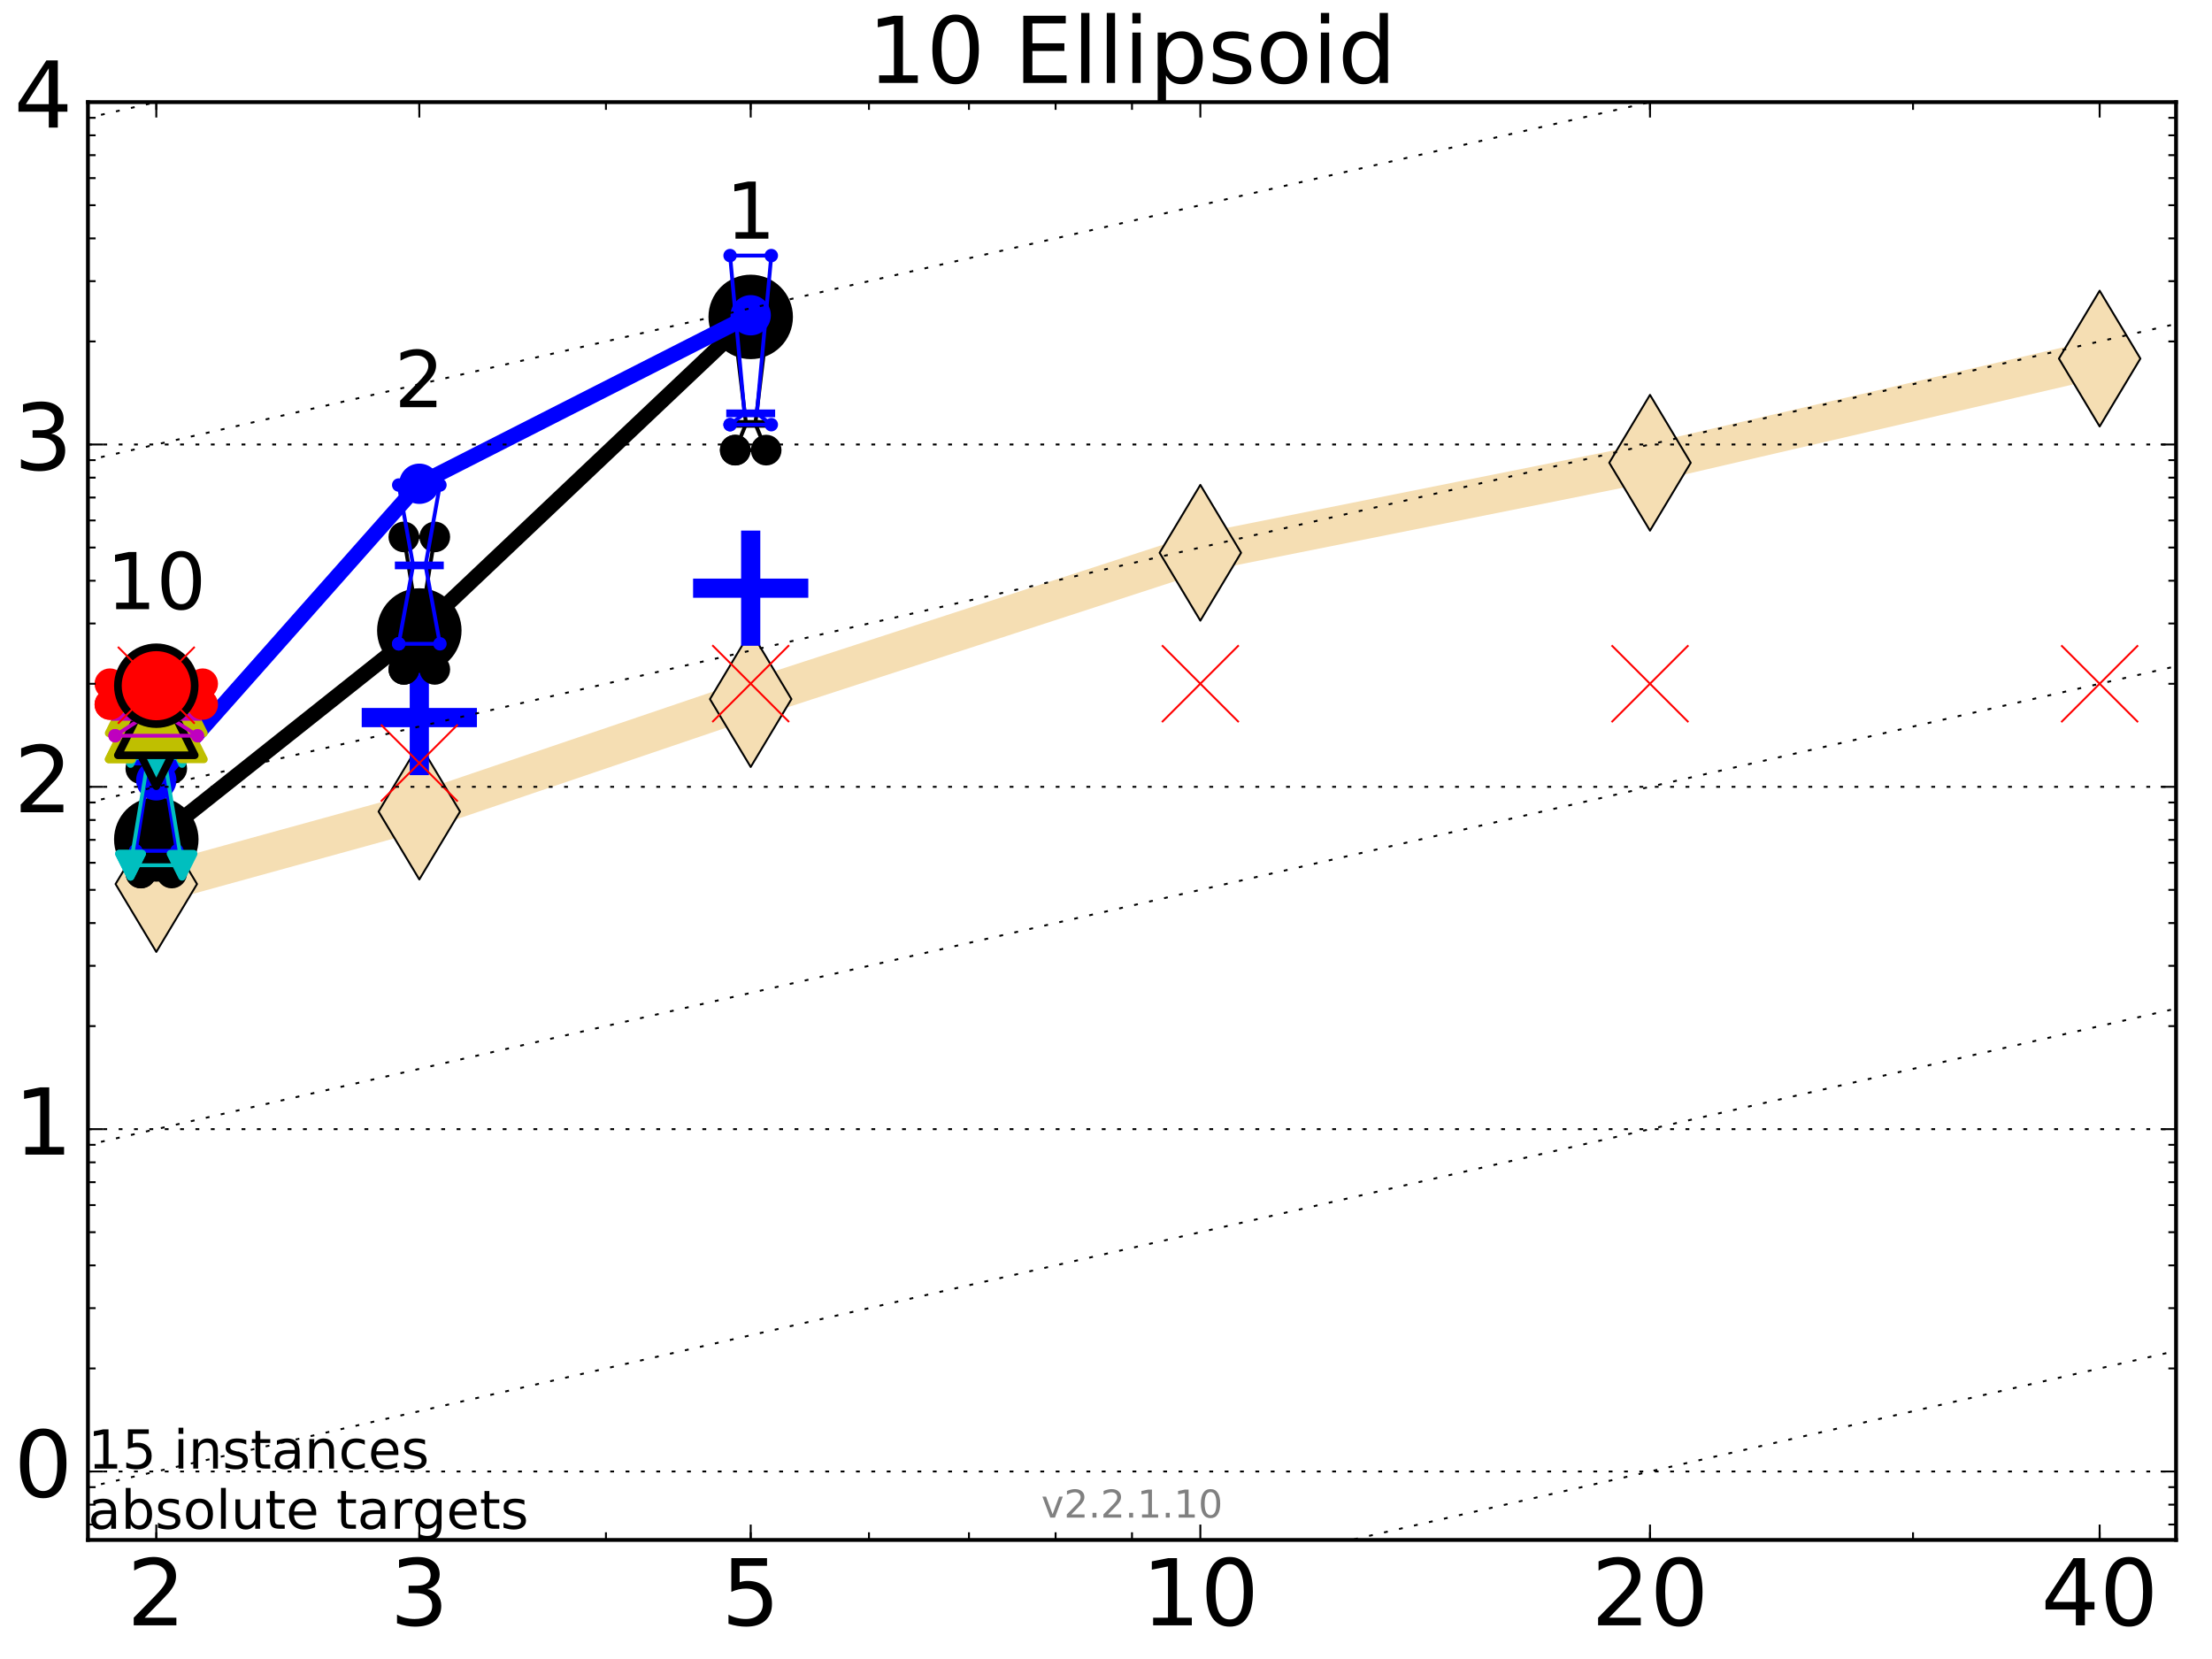 <?xml version="1.0" encoding="utf-8" standalone="no"?>
<!DOCTYPE svg PUBLIC "-//W3C//DTD SVG 1.1//EN"
  "http://www.w3.org/Graphics/SVG/1.1/DTD/svg11.dtd">
<!-- Created with matplotlib (http://matplotlib.org/) -->
<svg height="432pt" version="1.1" viewBox="0 0 576 432" width="576pt" xmlns="http://www.w3.org/2000/svg" xmlns:xlink="http://www.w3.org/1999/xlink">
 <defs>
  <style type="text/css">
*{stroke-linecap:butt;stroke-linejoin:round;stroke-miterlimit:100000;}
  </style>
 </defs>
 <g id="figure_1">
  <g id="patch_1">
   <path d="M 0 432 
L 576 432 
L 576 0 
L 0 0 
z
" style="fill:#ffffff;"/>
  </g>
  <g id="axes_1">
   <g id="patch_2">
    <path d="M 22.9 401 
L 566.64 401 
L 566.64 26.6 
L 22.9 26.6 
z
" style="fill:#ffffff;"/>
   </g>
   <g id="line2d_1">
    <path clip-path="url(#pb7e320b10b)" d="M 40.698 230.202 
L 109.19 211.33 
L 195.48 182.044 
L 312.568 143.941 
L 429.656 120.505 
L 546.744 93.375 
" style="fill:none;stroke:#f5deb3;stroke-linecap:square;stroke-width:10.0;"/>
    <defs>
     <path d="M -0 17.678 
L 10.607 0 
L 0 -17.678 
L -10.607 -0 
z
" id="m5035385897" style="stroke:#000000;stroke-linejoin:miter;stroke-width:0.5;"/>
    </defs>
    <g clip-path="url(#pb7e320b10b)">
     <use style="fill:#f5deb3;stroke:#000000;stroke-linejoin:miter;stroke-width:0.5;" x="40.698" xlink:href="#m5035385897" y="230.202"/>
     <use style="fill:#f5deb3;stroke:#000000;stroke-linejoin:miter;stroke-width:0.5;" x="109.19" xlink:href="#m5035385897" y="211.33"/>
     <use style="fill:#f5deb3;stroke:#000000;stroke-linejoin:miter;stroke-width:0.5;" x="195.48" xlink:href="#m5035385897" y="182.044"/>
     <use style="fill:#f5deb3;stroke:#000000;stroke-linejoin:miter;stroke-width:0.5;" x="312.568" xlink:href="#m5035385897" y="143.941"/>
     <use style="fill:#f5deb3;stroke:#000000;stroke-linejoin:miter;stroke-width:0.5;" x="429.656" xlink:href="#m5035385897" y="120.505"/>
     <use style="fill:#f5deb3;stroke:#000000;stroke-linejoin:miter;stroke-width:0.5;" x="546.744" xlink:href="#m5035385897" y="93.375"/>
    </g>
   </g>
   <g id="line2d_2">
    <defs>
     <path d="M -15 0 
L 15 0 
M 0 15 
L 0 -15 
" id="m56b6422fe0" style="stroke:#ff0000;stroke-width:5.0;"/>
    </defs>
    <g clip-path="url(#pb7e320b10b)">
     <use style="fill:#ff0000;stroke:#ff0000;stroke-width:5.0;" x="40.698" xlink:href="#m56b6422fe0" y="183"/>
    </g>
   </g>
   <g id="line2d_3">
    <defs>
     <path d="M -15 0 
L 15 0 
M 0 15 
L 0 -15 
" id="m0409d1d778" style="stroke:#0000ff;stroke-width:5.0;"/>
    </defs>
    <g clip-path="url(#pb7e320b10b)">
     <use style="fill:#0000ff;stroke:#0000ff;stroke-width:5.0;" x="109.19" xlink:href="#m0409d1d778" y="186.852"/>
    </g>
   </g>
   <g id="line2d_4">
    <g clip-path="url(#pb7e320b10b)">
     <use style="fill:#0000ff;stroke:#0000ff;stroke-width:5.0;" x="195.48" xlink:href="#m0409d1d778" y="153.161"/>
    </g>
   </g>
   <g id="line2d_5">
    <path clip-path="url(#pb7e320b10b)" d="M 36.673 227.333 
L 39.49 225.642 
L 36.673 200.154 
L 44.723 200.154 
L 41.905 225.642 
L 44.723 227.333 
L 36.673 227.333 
" style="fill:none;stroke:#000000;stroke-linecap:square;"/>
    <defs>
     <path d="M 0 0 
C 0 0 0 0 0 0 
C 0 0 0 0 0 0 
C 0 0 0 0 0 0 
C 0 0 0 0 0 0 
C 0 0 0 0 0 0 
C 0 0 0 0 0 0 
C 0 0 0 0 0 0 
C 0 0 0 0 0 0 
z
" id="mb4def26b6b" style="stroke:#000000;stroke-width:2.0;"/>
    </defs>
    <g clip-path="url(#pb7e320b10b)">
     <use style="stroke:#000000;stroke-width:2.0;" x="36.673" xlink:href="#mb4def26b6b" y="227.333"/>
     <use style="stroke:#000000;stroke-width:2.0;" x="39.49" xlink:href="#mb4def26b6b" y="225.642"/>
     <use style="stroke:#000000;stroke-width:2.0;" x="36.673" xlink:href="#mb4def26b6b" y="200.154"/>
     <use style="stroke:#000000;stroke-width:2.0;" x="44.723" xlink:href="#mb4def26b6b" y="200.154"/>
     <use style="stroke:#000000;stroke-width:2.0;" x="41.905" xlink:href="#mb4def26b6b" y="225.642"/>
     <use style="stroke:#000000;stroke-width:2.0;" x="44.723" xlink:href="#mb4def26b6b" y="227.333"/>
     <use style="stroke:#000000;stroke-width:2.0;" x="36.673" xlink:href="#mb4def26b6b" y="227.333"/>
    </g>
   </g>
   <g id="line2d_6">
    <path clip-path="url(#pb7e320b10b)" d="M 36.673 227.333 
L 44.723 227.333 
L 44.723 200.154 
L 36.673 200.154 
L 36.673 227.333 
" style="fill:none;"/>
    <defs>
     <path d="M 0 3 
C 0.796 3 1.559 2.684 2.121 2.121 
C 2.684 1.559 3 0.796 3 0 
C 3 -0.796 2.684 -1.559 2.121 -2.121 
C 1.559 -2.684 0.796 -3 0 -3 
C -0.796 -3 -1.559 -2.684 -2.121 -2.121 
C -2.684 -1.559 -3 -0.796 -3 0 
C -3 0.796 -2.684 1.559 -2.121 2.121 
C -1.559 2.684 -0.796 3 0 3 
z
" id="m7eb7c6d641" style="stroke:#000000;stroke-width:2.0;"/>
    </defs>
    <g clip-path="url(#pb7e320b10b)">
     <use style="stroke:#000000;stroke-width:2.0;" x="36.673" xlink:href="#m7eb7c6d641" y="227.333"/>
     <use style="stroke:#000000;stroke-width:2.0;" x="44.723" xlink:href="#m7eb7c6d641" y="227.333"/>
     <use style="stroke:#000000;stroke-width:2.0;" x="44.723" xlink:href="#m7eb7c6d641" y="200.154"/>
     <use style="stroke:#000000;stroke-width:2.0;" x="36.673" xlink:href="#m7eb7c6d641" y="200.154"/>
     <use style="stroke:#000000;stroke-width:2.0;" x="36.673" xlink:href="#m7eb7c6d641" y="227.333"/>
    </g>
   </g>
   <g id="line2d_7">
    <path clip-path="url(#pb7e320b10b)" d="M 36.673 225.642 
L 44.723 225.642 
" style="fill:none;stroke:#000000;stroke-linecap:square;stroke-width:2.0;"/>
    <g clip-path="url(#pb7e320b10b)">
     <use style="stroke:#000000;stroke-width:2.0;" x="36.673" xlink:href="#mb4def26b6b" y="225.642"/>
     <use style="stroke:#000000;stroke-width:2.0;" x="44.723" xlink:href="#mb4def26b6b" y="225.642"/>
    </g>
   </g>
   <g id="line2d_8">
    <path clip-path="url(#pb7e320b10b)" d="M 105.165 174.303 
L 107.982 157.149 
L 105.165 139.814 
L 113.215 139.814 
L 110.397 157.149 
L 113.215 174.303 
L 105.165 174.303 
" style="fill:none;stroke:#000000;stroke-linecap:square;"/>
    <g clip-path="url(#pb7e320b10b)">
     <use style="stroke:#000000;stroke-width:2.0;" x="105.165" xlink:href="#mb4def26b6b" y="174.303"/>
     <use style="stroke:#000000;stroke-width:2.0;" x="107.982" xlink:href="#mb4def26b6b" y="157.149"/>
     <use style="stroke:#000000;stroke-width:2.0;" x="105.165" xlink:href="#mb4def26b6b" y="139.814"/>
     <use style="stroke:#000000;stroke-width:2.0;" x="113.215" xlink:href="#mb4def26b6b" y="139.814"/>
     <use style="stroke:#000000;stroke-width:2.0;" x="110.397" xlink:href="#mb4def26b6b" y="157.149"/>
     <use style="stroke:#000000;stroke-width:2.0;" x="113.215" xlink:href="#mb4def26b6b" y="174.303"/>
     <use style="stroke:#000000;stroke-width:2.0;" x="105.165" xlink:href="#mb4def26b6b" y="174.303"/>
    </g>
   </g>
   <g id="line2d_9">
    <path clip-path="url(#pb7e320b10b)" d="M 105.165 174.303 
L 113.215 174.303 
L 113.215 139.814 
L 105.165 139.814 
L 105.165 174.303 
" style="fill:none;"/>
    <g clip-path="url(#pb7e320b10b)">
     <use style="stroke:#000000;stroke-width:2.0;" x="105.165" xlink:href="#m7eb7c6d641" y="174.303"/>
     <use style="stroke:#000000;stroke-width:2.0;" x="113.215" xlink:href="#m7eb7c6d641" y="174.303"/>
     <use style="stroke:#000000;stroke-width:2.0;" x="113.215" xlink:href="#m7eb7c6d641" y="139.814"/>
     <use style="stroke:#000000;stroke-width:2.0;" x="105.165" xlink:href="#m7eb7c6d641" y="139.814"/>
     <use style="stroke:#000000;stroke-width:2.0;" x="105.165" xlink:href="#m7eb7c6d641" y="174.303"/>
    </g>
   </g>
   <g id="line2d_10">
    <path clip-path="url(#pb7e320b10b)" d="M 105.165 157.149 
L 113.215 157.149 
" style="fill:none;stroke:#000000;stroke-linecap:square;stroke-width:2.0;"/>
    <g clip-path="url(#pb7e320b10b)">
     <use style="stroke:#000000;stroke-width:2.0;" x="105.165" xlink:href="#mb4def26b6b" y="157.149"/>
     <use style="stroke:#000000;stroke-width:2.0;" x="113.215" xlink:href="#mb4def26b6b" y="157.149"/>
    </g>
   </g>
   <g id="line2d_11">
    <path clip-path="url(#pb7e320b10b)" d="M 191.455 117.211 
L 194.272 110.376 
L 191.455 86.938 
L 199.505 86.938 
L 196.687 110.376 
L 199.505 117.211 
L 191.455 117.211 
" style="fill:none;stroke:#000000;stroke-linecap:square;"/>
    <g clip-path="url(#pb7e320b10b)">
     <use style="stroke:#000000;stroke-width:2.0;" x="191.455" xlink:href="#mb4def26b6b" y="117.211"/>
     <use style="stroke:#000000;stroke-width:2.0;" x="194.272" xlink:href="#mb4def26b6b" y="110.376"/>
     <use style="stroke:#000000;stroke-width:2.0;" x="191.455" xlink:href="#mb4def26b6b" y="86.938"/>
     <use style="stroke:#000000;stroke-width:2.0;" x="199.505" xlink:href="#mb4def26b6b" y="86.938"/>
     <use style="stroke:#000000;stroke-width:2.0;" x="196.687" xlink:href="#mb4def26b6b" y="110.376"/>
     <use style="stroke:#000000;stroke-width:2.0;" x="199.505" xlink:href="#mb4def26b6b" y="117.211"/>
     <use style="stroke:#000000;stroke-width:2.0;" x="191.455" xlink:href="#mb4def26b6b" y="117.211"/>
    </g>
   </g>
   <g id="line2d_12">
    <path clip-path="url(#pb7e320b10b)" d="M 191.455 117.211 
L 199.505 117.211 
L 199.505 86.938 
L 191.455 86.938 
L 191.455 117.211 
" style="fill:none;"/>
    <g clip-path="url(#pb7e320b10b)">
     <use style="stroke:#000000;stroke-width:2.0;" x="191.455" xlink:href="#m7eb7c6d641" y="117.211"/>
     <use style="stroke:#000000;stroke-width:2.0;" x="199.505" xlink:href="#m7eb7c6d641" y="117.211"/>
     <use style="stroke:#000000;stroke-width:2.0;" x="199.505" xlink:href="#m7eb7c6d641" y="86.938"/>
     <use style="stroke:#000000;stroke-width:2.0;" x="191.455" xlink:href="#m7eb7c6d641" y="86.938"/>
     <use style="stroke:#000000;stroke-width:2.0;" x="191.455" xlink:href="#m7eb7c6d641" y="117.211"/>
    </g>
   </g>
   <g id="line2d_13">
    <path clip-path="url(#pb7e320b10b)" d="M 191.455 110.376 
L 199.505 110.376 
" style="fill:none;stroke:#000000;stroke-linecap:square;stroke-width:2.0;"/>
    <g clip-path="url(#pb7e320b10b)">
     <use style="stroke:#000000;stroke-width:2.0;" x="191.455" xlink:href="#mb4def26b6b" y="110.376"/>
     <use style="stroke:#000000;stroke-width:2.0;" x="199.505" xlink:href="#mb4def26b6b" y="110.376"/>
    </g>
   </g>
   <g id="line2d_14">
    <path clip-path="url(#pb7e320b10b)" d="M 40.698 218.584 
L 109.19 164.181 
" style="fill:none;stroke:#000000;stroke-linecap:square;stroke-width:4.0;"/>
    <g clip-path="url(#pb7e320b10b)">
     <use style="stroke:#000000;stroke-width:2.0;" x="40.698" xlink:href="#mb4def26b6b" y="218.584"/>
     <use style="stroke:#000000;stroke-width:2.0;" x="109.19" xlink:href="#mb4def26b6b" y="164.181"/>
    </g>
   </g>
   <g id="line2d_15">
    <path clip-path="url(#pb7e320b10b)" d="M 109.19 164.181 
L 195.48 82.523 
" style="fill:none;stroke:#000000;stroke-linecap:square;stroke-width:4.0;"/>
    <g clip-path="url(#pb7e320b10b)">
     <use style="stroke:#000000;stroke-width:2.0;" x="109.19" xlink:href="#mb4def26b6b" y="164.181"/>
     <use style="stroke:#000000;stroke-width:2.0;" x="195.48" xlink:href="#mb4def26b6b" y="82.523"/>
    </g>
   </g>
   <g id="line2d_16">
    <path clip-path="url(#pb7e320b10b)" d="M 40.698 218.584 
L 109.19 164.181 
L 195.48 82.523 
" style="fill:none;"/>
    <defs>
     <path d="M 0 10 
C 2.652 10 5.196 8.946 7.071 7.071 
C 8.946 5.196 10 2.652 10 0 
C 10 -2.652 8.946 -5.196 7.071 -7.071 
C 5.196 -8.946 2.652 -10 0 -10 
C -2.652 -10 -5.196 -8.946 -7.071 -7.071 
C -8.946 -5.196 -10 -2.652 -10 0 
C -10 2.652 -8.946 5.196 -7.071 7.071 
C -5.196 8.946 -2.652 10 0 10 
z
" id="mfd33b017fa" style="stroke:#000000;stroke-width:2.0;"/>
    </defs>
    <g clip-path="url(#pb7e320b10b)">
     <use style="stroke:#000000;stroke-width:2.0;" x="40.698" xlink:href="#mfd33b017fa" y="218.584"/>
     <use style="stroke:#000000;stroke-width:2.0;" x="109.19" xlink:href="#mfd33b017fa" y="164.181"/>
     <use style="stroke:#000000;stroke-width:2.0;" x="195.48" xlink:href="#mfd33b017fa" y="82.523"/>
    </g>
   </g>
   <g id="line2d_17">
    <path clip-path="url(#pb7e320b10b)" d="M 35.331 221.563 
L 39.088 198.314 
L 35.331 194.432 
L 46.064 194.432 
L 42.308 198.314 
L 46.064 221.563 
L 35.331 221.563 
" style="fill:none;stroke:#0000ff;stroke-linecap:square;"/>
    <defs>
     <path d="M 0 0 
C 0 0 0 0 0 0 
C 0 0 0 0 0 0 
C 0 0 0 0 0 0 
C 0 0 0 0 0 0 
C 0 0 0 0 0 0 
C 0 0 0 0 0 0 
C 0 0 0 0 0 0 
C 0 0 0 0 0 0 
z
" id="m053af1e35b" style="stroke:#0000ff;stroke-width:0.5;"/>
    </defs>
    <g clip-path="url(#pb7e320b10b)">
     <use style="fill:#0000ff;stroke:#0000ff;stroke-width:0.5;" x="35.331" xlink:href="#m053af1e35b" y="221.563"/>
     <use style="fill:#0000ff;stroke:#0000ff;stroke-width:0.5;" x="39.088" xlink:href="#m053af1e35b" y="198.314"/>
     <use style="fill:#0000ff;stroke:#0000ff;stroke-width:0.5;" x="35.331" xlink:href="#m053af1e35b" y="194.432"/>
     <use style="fill:#0000ff;stroke:#0000ff;stroke-width:0.5;" x="46.064" xlink:href="#m053af1e35b" y="194.432"/>
     <use style="fill:#0000ff;stroke:#0000ff;stroke-width:0.5;" x="42.308" xlink:href="#m053af1e35b" y="198.314"/>
     <use style="fill:#0000ff;stroke:#0000ff;stroke-width:0.5;" x="46.064" xlink:href="#m053af1e35b" y="221.563"/>
     <use style="fill:#0000ff;stroke:#0000ff;stroke-width:0.5;" x="35.331" xlink:href="#m053af1e35b" y="221.563"/>
    </g>
   </g>
   <g id="line2d_18">
    <path clip-path="url(#pb7e320b10b)" d="M 35.331 221.563 
L 46.064 221.563 
L 46.064 194.432 
L 35.331 194.432 
L 35.331 221.563 
" style="fill:none;"/>
    <defs>
     <path d="M 0 1.5 
C 0.398 1.5 0.779 1.342 1.061 1.061 
C 1.342 0.779 1.5 0.398 1.5 0 
C 1.5 -0.398 1.342 -0.779 1.061 -1.061 
C 0.779 -1.342 0.398 -1.5 0 -1.5 
C -0.398 -1.5 -0.779 -1.342 -1.061 -1.061 
C -1.342 -0.779 -1.5 -0.398 -1.5 0 
C -1.5 0.398 -1.342 0.779 -1.061 1.061 
C -0.779 1.342 -0.398 1.5 0 1.5 
z
" id="m206ec9f4f0" style="stroke:#0000ff;stroke-width:0.5;"/>
    </defs>
    <g clip-path="url(#pb7e320b10b)">
     <use style="fill:#0000ff;stroke:#0000ff;stroke-width:0.5;" x="35.331" xlink:href="#m206ec9f4f0" y="221.563"/>
     <use style="fill:#0000ff;stroke:#0000ff;stroke-width:0.5;" x="46.064" xlink:href="#m206ec9f4f0" y="221.563"/>
     <use style="fill:#0000ff;stroke:#0000ff;stroke-width:0.5;" x="46.064" xlink:href="#m206ec9f4f0" y="194.432"/>
     <use style="fill:#0000ff;stroke:#0000ff;stroke-width:0.5;" x="35.331" xlink:href="#m206ec9f4f0" y="194.432"/>
     <use style="fill:#0000ff;stroke:#0000ff;stroke-width:0.5;" x="35.331" xlink:href="#m206ec9f4f0" y="221.563"/>
    </g>
   </g>
   <g id="line2d_19">
    <path clip-path="url(#pb7e320b10b)" d="M 35.331 198.314 
L 46.064 198.314 
" style="fill:none;stroke:#0000ff;stroke-linecap:square;stroke-width:2.0;"/>
    <g clip-path="url(#pb7e320b10b)">
     <use style="fill:#0000ff;stroke:#0000ff;stroke-width:0.5;" x="35.331" xlink:href="#m053af1e35b" y="198.314"/>
     <use style="fill:#0000ff;stroke:#0000ff;stroke-width:0.5;" x="46.064" xlink:href="#m053af1e35b" y="198.314"/>
    </g>
   </g>
   <g id="line2d_20">
    <path clip-path="url(#pb7e320b10b)" d="M 103.823 167.646 
L 107.58 147.234 
L 103.823 126.3 
L 114.557 126.3 
L 110.8 147.234 
L 114.557 167.646 
L 103.823 167.646 
" style="fill:none;stroke:#0000ff;stroke-linecap:square;"/>
    <g clip-path="url(#pb7e320b10b)">
     <use style="fill:#0000ff;stroke:#0000ff;stroke-width:0.5;" x="103.823" xlink:href="#m053af1e35b" y="167.646"/>
     <use style="fill:#0000ff;stroke:#0000ff;stroke-width:0.5;" x="107.58" xlink:href="#m053af1e35b" y="147.234"/>
     <use style="fill:#0000ff;stroke:#0000ff;stroke-width:0.5;" x="103.823" xlink:href="#m053af1e35b" y="126.3"/>
     <use style="fill:#0000ff;stroke:#0000ff;stroke-width:0.5;" x="114.557" xlink:href="#m053af1e35b" y="126.3"/>
     <use style="fill:#0000ff;stroke:#0000ff;stroke-width:0.5;" x="110.8" xlink:href="#m053af1e35b" y="147.234"/>
     <use style="fill:#0000ff;stroke:#0000ff;stroke-width:0.5;" x="114.557" xlink:href="#m053af1e35b" y="167.646"/>
     <use style="fill:#0000ff;stroke:#0000ff;stroke-width:0.5;" x="103.823" xlink:href="#m053af1e35b" y="167.646"/>
    </g>
   </g>
   <g id="line2d_21">
    <path clip-path="url(#pb7e320b10b)" d="M 103.823 167.646 
L 114.557 167.646 
L 114.557 126.3 
L 103.823 126.3 
L 103.823 167.646 
" style="fill:none;"/>
    <g clip-path="url(#pb7e320b10b)">
     <use style="fill:#0000ff;stroke:#0000ff;stroke-width:0.5;" x="103.823" xlink:href="#m206ec9f4f0" y="167.646"/>
     <use style="fill:#0000ff;stroke:#0000ff;stroke-width:0.5;" x="114.557" xlink:href="#m206ec9f4f0" y="167.646"/>
     <use style="fill:#0000ff;stroke:#0000ff;stroke-width:0.5;" x="114.557" xlink:href="#m206ec9f4f0" y="126.3"/>
     <use style="fill:#0000ff;stroke:#0000ff;stroke-width:0.5;" x="103.823" xlink:href="#m206ec9f4f0" y="126.3"/>
     <use style="fill:#0000ff;stroke:#0000ff;stroke-width:0.5;" x="103.823" xlink:href="#m206ec9f4f0" y="167.646"/>
    </g>
   </g>
   <g id="line2d_22">
    <path clip-path="url(#pb7e320b10b)" d="M 103.823 147.234 
L 114.557 147.234 
" style="fill:none;stroke:#0000ff;stroke-linecap:square;stroke-width:2.0;"/>
    <g clip-path="url(#pb7e320b10b)">
     <use style="fill:#0000ff;stroke:#0000ff;stroke-width:0.5;" x="103.823" xlink:href="#m053af1e35b" y="147.234"/>
     <use style="fill:#0000ff;stroke:#0000ff;stroke-width:0.5;" x="114.557" xlink:href="#m053af1e35b" y="147.234"/>
    </g>
   </g>
   <g id="line2d_23">
    <path clip-path="url(#pb7e320b10b)" d="M 190.113 110.582 
L 193.87 107.634 
L 190.113 66.555 
L 200.846 66.555 
L 197.09 107.634 
L 200.846 110.582 
L 190.113 110.582 
" style="fill:none;stroke:#0000ff;stroke-linecap:square;"/>
    <g clip-path="url(#pb7e320b10b)">
     <use style="fill:#0000ff;stroke:#0000ff;stroke-width:0.5;" x="190.113" xlink:href="#m053af1e35b" y="110.582"/>
     <use style="fill:#0000ff;stroke:#0000ff;stroke-width:0.5;" x="193.87" xlink:href="#m053af1e35b" y="107.634"/>
     <use style="fill:#0000ff;stroke:#0000ff;stroke-width:0.5;" x="190.113" xlink:href="#m053af1e35b" y="66.555"/>
     <use style="fill:#0000ff;stroke:#0000ff;stroke-width:0.5;" x="200.846" xlink:href="#m053af1e35b" y="66.555"/>
     <use style="fill:#0000ff;stroke:#0000ff;stroke-width:0.5;" x="197.09" xlink:href="#m053af1e35b" y="107.634"/>
     <use style="fill:#0000ff;stroke:#0000ff;stroke-width:0.5;" x="200.846" xlink:href="#m053af1e35b" y="110.582"/>
     <use style="fill:#0000ff;stroke:#0000ff;stroke-width:0.5;" x="190.113" xlink:href="#m053af1e35b" y="110.582"/>
    </g>
   </g>
   <g id="line2d_24">
    <path clip-path="url(#pb7e320b10b)" d="M 190.113 110.582 
L 200.846 110.582 
L 200.846 66.555 
L 190.113 66.555 
L 190.113 110.582 
" style="fill:none;"/>
    <g clip-path="url(#pb7e320b10b)">
     <use style="fill:#0000ff;stroke:#0000ff;stroke-width:0.5;" x="190.113" xlink:href="#m206ec9f4f0" y="110.582"/>
     <use style="fill:#0000ff;stroke:#0000ff;stroke-width:0.5;" x="200.846" xlink:href="#m206ec9f4f0" y="110.582"/>
     <use style="fill:#0000ff;stroke:#0000ff;stroke-width:0.5;" x="200.846" xlink:href="#m206ec9f4f0" y="66.555"/>
     <use style="fill:#0000ff;stroke:#0000ff;stroke-width:0.5;" x="190.113" xlink:href="#m206ec9f4f0" y="66.555"/>
     <use style="fill:#0000ff;stroke:#0000ff;stroke-width:0.5;" x="190.113" xlink:href="#m206ec9f4f0" y="110.582"/>
    </g>
   </g>
   <g id="line2d_25">
    <path clip-path="url(#pb7e320b10b)" d="M 190.113 107.634 
L 200.846 107.634 
" style="fill:none;stroke:#0000ff;stroke-linecap:square;stroke-width:2.0;"/>
    <g clip-path="url(#pb7e320b10b)">
     <use style="fill:#0000ff;stroke:#0000ff;stroke-width:0.5;" x="190.113" xlink:href="#m053af1e35b" y="107.634"/>
     <use style="fill:#0000ff;stroke:#0000ff;stroke-width:0.5;" x="200.846" xlink:href="#m053af1e35b" y="107.634"/>
    </g>
   </g>
   <g id="line2d_26">
    <path clip-path="url(#pb7e320b10b)" d="M 40.698 203.196 
L 109.19 125.971 
" style="fill:none;stroke:#0000ff;stroke-linecap:square;stroke-width:4.0;"/>
    <g clip-path="url(#pb7e320b10b)">
     <use style="fill:#0000ff;stroke:#0000ff;stroke-width:0.5;" x="40.698" xlink:href="#m053af1e35b" y="203.196"/>
     <use style="fill:#0000ff;stroke:#0000ff;stroke-width:0.5;" x="109.19" xlink:href="#m053af1e35b" y="125.971"/>
    </g>
   </g>
   <g id="line2d_27">
    <path clip-path="url(#pb7e320b10b)" d="M 109.19 125.971 
L 195.48 82.092 
" style="fill:none;stroke:#0000ff;stroke-linecap:square;stroke-width:4.0;"/>
    <g clip-path="url(#pb7e320b10b)">
     <use style="fill:#0000ff;stroke:#0000ff;stroke-width:0.5;" x="109.19" xlink:href="#m053af1e35b" y="125.971"/>
     <use style="fill:#0000ff;stroke:#0000ff;stroke-width:0.5;" x="195.48" xlink:href="#m053af1e35b" y="82.092"/>
    </g>
   </g>
   <g id="line2d_28">
    <path clip-path="url(#pb7e320b10b)" d="M 40.698 203.196 
L 109.19 125.971 
L 195.48 82.092 
" style="fill:none;"/>
    <defs>
     <path d="M 0 5 
C 1.326 5 2.598 4.473 3.536 3.536 
C 4.473 2.598 5 1.326 5 0 
C 5 -1.326 4.473 -2.598 3.536 -3.536 
C 2.598 -4.473 1.326 -5 0 -5 
C -1.326 -5 -2.598 -4.473 -3.536 -3.536 
C -4.473 -2.598 -5 -1.326 -5 0 
C -5 1.326 -4.473 2.598 -3.536 3.536 
C -2.598 4.473 -1.326 5 0 5 
z
" id="m408a38b437" style="stroke:#0000ff;stroke-width:0.5;"/>
    </defs>
    <g clip-path="url(#pb7e320b10b)">
     <use style="fill:#0000ff;stroke:#0000ff;stroke-width:0.5;" x="40.698" xlink:href="#m408a38b437" y="203.196"/>
     <use style="fill:#0000ff;stroke:#0000ff;stroke-width:0.5;" x="109.19" xlink:href="#m408a38b437" y="125.971"/>
     <use style="fill:#0000ff;stroke:#0000ff;stroke-width:0.5;" x="195.48" xlink:href="#m408a38b437" y="82.092"/>
    </g>
   </g>
   <g id="line2d_29">
    <path clip-path="url(#pb7e320b10b)" d="M 33.989 225.313 
L 38.685 196.871 
L 33.989 195.938 
L 47.406 195.938 
L 42.71 196.871 
L 47.406 225.313 
L 33.989 225.313 
" style="fill:none;stroke:#00bfbf;stroke-linecap:square;"/>
    <defs>
     <path d="M 0 0 
L 0 0 
L 0 0 
z
" id="m690fb45dc3" style="stroke:#00bfbf;stroke-linejoin:miter;stroke-width:2.0;"/>
    </defs>
    <g clip-path="url(#pb7e320b10b)">
     <use style="fill:#00bfbf;stroke:#00bfbf;stroke-linejoin:miter;stroke-width:2.0;" x="33.989" xlink:href="#m690fb45dc3" y="225.313"/>
     <use style="fill:#00bfbf;stroke:#00bfbf;stroke-linejoin:miter;stroke-width:2.0;" x="38.685" xlink:href="#m690fb45dc3" y="196.871"/>
     <use style="fill:#00bfbf;stroke:#00bfbf;stroke-linejoin:miter;stroke-width:2.0;" x="33.989" xlink:href="#m690fb45dc3" y="195.938"/>
     <use style="fill:#00bfbf;stroke:#00bfbf;stroke-linejoin:miter;stroke-width:2.0;" x="47.406" xlink:href="#m690fb45dc3" y="195.938"/>
     <use style="fill:#00bfbf;stroke:#00bfbf;stroke-linejoin:miter;stroke-width:2.0;" x="42.71" xlink:href="#m690fb45dc3" y="196.871"/>
     <use style="fill:#00bfbf;stroke:#00bfbf;stroke-linejoin:miter;stroke-width:2.0;" x="47.406" xlink:href="#m690fb45dc3" y="225.313"/>
     <use style="fill:#00bfbf;stroke:#00bfbf;stroke-linejoin:miter;stroke-width:2.0;" x="33.989" xlink:href="#m690fb45dc3" y="225.313"/>
    </g>
   </g>
   <g id="line2d_30">
    <path clip-path="url(#pb7e320b10b)" d="M 33.989 225.313 
L 47.406 225.313 
L 47.406 195.938 
L 33.989 195.938 
L 33.989 225.313 
" style="fill:none;"/>
    <defs>
     <path d="M -0 3 
L 3 -3 
L -3 -3 
z
" id="m42407867f4" style="stroke:#00bfbf;stroke-linejoin:miter;stroke-width:2.0;"/>
    </defs>
    <g clip-path="url(#pb7e320b10b)">
     <use style="fill:#00bfbf;stroke:#00bfbf;stroke-linejoin:miter;stroke-width:2.0;" x="33.989" xlink:href="#m42407867f4" y="225.313"/>
     <use style="fill:#00bfbf;stroke:#00bfbf;stroke-linejoin:miter;stroke-width:2.0;" x="47.406" xlink:href="#m42407867f4" y="225.313"/>
     <use style="fill:#00bfbf;stroke:#00bfbf;stroke-linejoin:miter;stroke-width:2.0;" x="47.406" xlink:href="#m42407867f4" y="195.938"/>
     <use style="fill:#00bfbf;stroke:#00bfbf;stroke-linejoin:miter;stroke-width:2.0;" x="33.989" xlink:href="#m42407867f4" y="195.938"/>
     <use style="fill:#00bfbf;stroke:#00bfbf;stroke-linejoin:miter;stroke-width:2.0;" x="33.989" xlink:href="#m42407867f4" y="225.313"/>
    </g>
   </g>
   <g id="line2d_31">
    <path clip-path="url(#pb7e320b10b)" d="M 33.989 196.871 
L 47.406 196.871 
" style="fill:none;stroke:#00bfbf;stroke-linecap:square;stroke-width:2.0;"/>
    <g clip-path="url(#pb7e320b10b)">
     <use style="fill:#00bfbf;stroke:#00bfbf;stroke-linejoin:miter;stroke-width:2.0;" x="33.989" xlink:href="#m690fb45dc3" y="196.871"/>
     <use style="fill:#00bfbf;stroke:#00bfbf;stroke-linejoin:miter;stroke-width:2.0;" x="47.406" xlink:href="#m690fb45dc3" y="196.871"/>
    </g>
   </g>
   <g id="line2d_32">
    <path clip-path="url(#pb7e320b10b)" d="M 40.698 194.728 
" style="fill:none;"/>
    <defs>
     <path d="M -0 10 
L 10 -10 
L -10 -10 
z
" id="m9b337e6f86" style="stroke:#000000;stroke-linejoin:miter;stroke-width:2.0;"/>
    </defs>
    <g clip-path="url(#pb7e320b10b)">
     <use style="fill:#00bfbf;stroke:#000000;stroke-linejoin:miter;stroke-width:2.0;" x="40.698" xlink:href="#m9b337e6f86" y="194.728"/>
    </g>
   </g>
   <g id="line2d_33">
    <path clip-path="url(#pb7e320b10b)" d="M 32.648 195.632 
L 38.283 193.7 
L 32.648 188.676 
L 48.748 188.676 
L 43.113 193.7 
L 48.748 195.632 
L 32.648 195.632 
" style="fill:none;stroke:#008000;stroke-linecap:square;"/>
    <defs>
     <path d="M 0 0 
C 0 0 0 0 0 0 
C 0 0 0 0 0 0 
C 0 0 0 0 0 0 
C 0 0 0 0 0 0 
C 0 0 0 0 0 0 
C 0 0 0 0 0 0 
C 0 0 0 0 0 0 
C 0 0 0 0 0 0 
z
" id="m49acdac7ea" style="stroke:#008000;stroke-width:0.5;"/>
    </defs>
    <g clip-path="url(#pb7e320b10b)">
     <use style="fill:#008000;stroke:#008000;stroke-width:0.5;" x="32.648" xlink:href="#m49acdac7ea" y="195.632"/>
     <use style="fill:#008000;stroke:#008000;stroke-width:0.5;" x="38.283" xlink:href="#m49acdac7ea" y="193.7"/>
     <use style="fill:#008000;stroke:#008000;stroke-width:0.5;" x="32.648" xlink:href="#m49acdac7ea" y="188.676"/>
     <use style="fill:#008000;stroke:#008000;stroke-width:0.5;" x="48.748" xlink:href="#m49acdac7ea" y="188.676"/>
     <use style="fill:#008000;stroke:#008000;stroke-width:0.5;" x="43.113" xlink:href="#m49acdac7ea" y="193.7"/>
     <use style="fill:#008000;stroke:#008000;stroke-width:0.5;" x="48.748" xlink:href="#m49acdac7ea" y="195.632"/>
     <use style="fill:#008000;stroke:#008000;stroke-width:0.5;" x="32.648" xlink:href="#m49acdac7ea" y="195.632"/>
    </g>
   </g>
   <g id="line2d_34">
    <path clip-path="url(#pb7e320b10b)" d="M 32.648 195.632 
L 48.748 195.632 
L 48.748 188.676 
L 32.648 188.676 
L 32.648 195.632 
" style="fill:none;"/>
    <defs>
     <path d="M 0 1.5 
C 0.398 1.5 0.779 1.342 1.061 1.061 
C 1.342 0.779 1.5 0.398 1.5 0 
C 1.5 -0.398 1.342 -0.779 1.061 -1.061 
C 0.779 -1.342 0.398 -1.5 0 -1.5 
C -0.398 -1.5 -0.779 -1.342 -1.061 -1.061 
C -1.342 -0.779 -1.5 -0.398 -1.5 0 
C -1.5 0.398 -1.342 0.779 -1.061 1.061 
C -0.779 1.342 -0.398 1.5 0 1.5 
z
" id="mfc234a118c" style="stroke:#008000;stroke-width:0.5;"/>
    </defs>
    <g clip-path="url(#pb7e320b10b)">
     <use style="fill:#008000;stroke:#008000;stroke-width:0.5;" x="32.648" xlink:href="#mfc234a118c" y="195.632"/>
     <use style="fill:#008000;stroke:#008000;stroke-width:0.5;" x="48.748" xlink:href="#mfc234a118c" y="195.632"/>
     <use style="fill:#008000;stroke:#008000;stroke-width:0.5;" x="48.748" xlink:href="#mfc234a118c" y="188.676"/>
     <use style="fill:#008000;stroke:#008000;stroke-width:0.5;" x="32.648" xlink:href="#mfc234a118c" y="188.676"/>
     <use style="fill:#008000;stroke:#008000;stroke-width:0.5;" x="32.648" xlink:href="#mfc234a118c" y="195.632"/>
    </g>
   </g>
   <g id="line2d_35">
    <path clip-path="url(#pb7e320b10b)" d="M 32.648 193.7 
L 48.748 193.7 
" style="fill:none;stroke:#008000;stroke-linecap:square;stroke-width:2.0;"/>
    <g clip-path="url(#pb7e320b10b)">
     <use style="fill:#008000;stroke:#008000;stroke-width:0.5;" x="32.648" xlink:href="#m49acdac7ea" y="193.7"/>
     <use style="fill:#008000;stroke:#008000;stroke-width:0.5;" x="48.748" xlink:href="#m49acdac7ea" y="193.7"/>
    </g>
   </g>
   <g id="line2d_36">
    <path clip-path="url(#pb7e320b10b)" d="M 40.698 192.238 
" style="fill:none;"/>
    <defs>
     <path d="M 0 5 
C 1.326 5 2.598 4.473 3.536 3.536 
C 4.473 2.598 5 1.326 5 0 
C 5 -1.326 4.473 -2.598 3.536 -3.536 
C 2.598 -4.473 1.326 -5 0 -5 
C -1.326 -5 -2.598 -4.473 -3.536 -3.536 
C -4.473 -2.598 -5 -1.326 -5 0 
C -5 1.326 -4.473 2.598 -3.536 3.536 
C -2.598 4.473 -1.326 5 0 5 
z
" id="m907523fde8" style="stroke:#008000;stroke-width:0.5;"/>
    </defs>
    <g clip-path="url(#pb7e320b10b)">
     <use style="fill:#008000;stroke:#008000;stroke-width:0.5;" x="40.698" xlink:href="#m907523fde8" y="192.238"/>
    </g>
   </g>
   <g id="line2d_37">
    <path clip-path="url(#pb7e320b10b)" d="M 31.306 194.728 
L 37.88 188.422 
L 31.306 187.919 
L 50.089 187.919 
L 43.515 188.422 
L 50.089 194.728 
L 31.306 194.728 
" style="fill:none;stroke:#bfbf00;stroke-linecap:square;"/>
    <defs>
     <path d="M 0 0 
L 0 0 
L 0 0 
z
" id="m33e9e59eb8" style="stroke:#bfbf00;stroke-linejoin:miter;stroke-width:2.0;"/>
    </defs>
    <g clip-path="url(#pb7e320b10b)">
     <use style="fill:#bfbf00;stroke:#bfbf00;stroke-linejoin:miter;stroke-width:2.0;" x="31.306" xlink:href="#m33e9e59eb8" y="194.728"/>
     <use style="fill:#bfbf00;stroke:#bfbf00;stroke-linejoin:miter;stroke-width:2.0;" x="37.88" xlink:href="#m33e9e59eb8" y="188.422"/>
     <use style="fill:#bfbf00;stroke:#bfbf00;stroke-linejoin:miter;stroke-width:2.0;" x="31.306" xlink:href="#m33e9e59eb8" y="187.919"/>
     <use style="fill:#bfbf00;stroke:#bfbf00;stroke-linejoin:miter;stroke-width:2.0;" x="50.089" xlink:href="#m33e9e59eb8" y="187.919"/>
     <use style="fill:#bfbf00;stroke:#bfbf00;stroke-linejoin:miter;stroke-width:2.0;" x="43.515" xlink:href="#m33e9e59eb8" y="188.422"/>
     <use style="fill:#bfbf00;stroke:#bfbf00;stroke-linejoin:miter;stroke-width:2.0;" x="50.089" xlink:href="#m33e9e59eb8" y="194.728"/>
     <use style="fill:#bfbf00;stroke:#bfbf00;stroke-linejoin:miter;stroke-width:2.0;" x="31.306" xlink:href="#m33e9e59eb8" y="194.728"/>
    </g>
   </g>
   <g id="line2d_38">
    <path clip-path="url(#pb7e320b10b)" d="M 31.306 194.728 
L 50.089 194.728 
L 50.089 187.919 
L 31.306 187.919 
L 31.306 194.728 
" style="fill:none;"/>
    <defs>
     <path d="M 0 -3 
L -3 3 
L 3 3 
z
" id="m1ef51a011a" style="stroke:#bfbf00;stroke-linejoin:miter;stroke-width:2.0;"/>
    </defs>
    <g clip-path="url(#pb7e320b10b)">
     <use style="fill:#bfbf00;stroke:#bfbf00;stroke-linejoin:miter;stroke-width:2.0;" x="31.306" xlink:href="#m1ef51a011a" y="194.728"/>
     <use style="fill:#bfbf00;stroke:#bfbf00;stroke-linejoin:miter;stroke-width:2.0;" x="50.089" xlink:href="#m1ef51a011a" y="194.728"/>
     <use style="fill:#bfbf00;stroke:#bfbf00;stroke-linejoin:miter;stroke-width:2.0;" x="50.089" xlink:href="#m1ef51a011a" y="187.919"/>
     <use style="fill:#bfbf00;stroke:#bfbf00;stroke-linejoin:miter;stroke-width:2.0;" x="31.306" xlink:href="#m1ef51a011a" y="187.919"/>
     <use style="fill:#bfbf00;stroke:#bfbf00;stroke-linejoin:miter;stroke-width:2.0;" x="31.306" xlink:href="#m1ef51a011a" y="194.728"/>
    </g>
   </g>
   <g id="line2d_39">
    <path clip-path="url(#pb7e320b10b)" d="M 31.306 188.422 
L 50.089 188.422 
" style="fill:none;stroke:#bfbf00;stroke-linecap:square;stroke-width:2.0;"/>
    <g clip-path="url(#pb7e320b10b)">
     <use style="fill:#bfbf00;stroke:#bfbf00;stroke-linejoin:miter;stroke-width:2.0;" x="31.306" xlink:href="#m33e9e59eb8" y="188.422"/>
     <use style="fill:#bfbf00;stroke:#bfbf00;stroke-linejoin:miter;stroke-width:2.0;" x="50.089" xlink:href="#m33e9e59eb8" y="188.422"/>
    </g>
   </g>
   <g id="line2d_40">
    <path clip-path="url(#pb7e320b10b)" d="M 40.698 186.666 
" style="fill:none;"/>
    <defs>
     <path d="M 0 -10 
L -10 10 
L 10 10 
z
" id="m571a98cfad" style="stroke:#000000;stroke-linejoin:miter;stroke-width:2.0;"/>
    </defs>
    <g clip-path="url(#pb7e320b10b)">
     <use style="fill:#bfbf00;stroke:#000000;stroke-linejoin:miter;stroke-width:2.0;" x="40.698" xlink:href="#m571a98cfad" y="186.666"/>
    </g>
   </g>
   <g id="line2d_41">
    <path clip-path="url(#pb7e320b10b)" d="M 29.964 191.584 
L 37.478 186.69 
L 29.964 183.221 
L 51.431 183.221 
L 43.918 186.69 
L 51.431 191.584 
L 29.964 191.584 
" style="fill:none;stroke:#bf00bf;stroke-linecap:square;"/>
    <defs>
     <path d="M 0 0 
C 0 0 0 0 0 0 
C 0 0 0 0 0 0 
C 0 0 0 0 0 0 
C 0 0 0 0 0 0 
C 0 0 0 0 0 0 
C 0 0 0 0 0 0 
C 0 0 0 0 0 0 
C 0 0 0 0 0 0 
z
" id="m2681f3c995" style="stroke:#bf00bf;stroke-width:0.5;"/>
    </defs>
    <g clip-path="url(#pb7e320b10b)">
     <use style="fill:#bf00bf;stroke:#bf00bf;stroke-width:0.5;" x="29.964" xlink:href="#m2681f3c995" y="191.584"/>
     <use style="fill:#bf00bf;stroke:#bf00bf;stroke-width:0.5;" x="37.478" xlink:href="#m2681f3c995" y="186.69"/>
     <use style="fill:#bf00bf;stroke:#bf00bf;stroke-width:0.5;" x="29.964" xlink:href="#m2681f3c995" y="183.221"/>
     <use style="fill:#bf00bf;stroke:#bf00bf;stroke-width:0.5;" x="51.431" xlink:href="#m2681f3c995" y="183.221"/>
     <use style="fill:#bf00bf;stroke:#bf00bf;stroke-width:0.5;" x="43.918" xlink:href="#m2681f3c995" y="186.69"/>
     <use style="fill:#bf00bf;stroke:#bf00bf;stroke-width:0.5;" x="51.431" xlink:href="#m2681f3c995" y="191.584"/>
     <use style="fill:#bf00bf;stroke:#bf00bf;stroke-width:0.5;" x="29.964" xlink:href="#m2681f3c995" y="191.584"/>
    </g>
   </g>
   <g id="line2d_42">
    <path clip-path="url(#pb7e320b10b)" d="M 29.964 191.584 
L 51.431 191.584 
L 51.431 183.221 
L 29.964 183.221 
L 29.964 191.584 
" style="fill:none;"/>
    <defs>
     <path d="M 0 1.5 
C 0.398 1.5 0.779 1.342 1.061 1.061 
C 1.342 0.779 1.5 0.398 1.5 0 
C 1.5 -0.398 1.342 -0.779 1.061 -1.061 
C 0.779 -1.342 0.398 -1.5 0 -1.5 
C -0.398 -1.5 -0.779 -1.342 -1.061 -1.061 
C -1.342 -0.779 -1.5 -0.398 -1.5 0 
C -1.5 0.398 -1.342 0.779 -1.061 1.061 
C -0.779 1.342 -0.398 1.5 0 1.5 
z
" id="mac01a36449" style="stroke:#bf00bf;stroke-width:0.5;"/>
    </defs>
    <g clip-path="url(#pb7e320b10b)">
     <use style="fill:#bf00bf;stroke:#bf00bf;stroke-width:0.5;" x="29.964" xlink:href="#mac01a36449" y="191.584"/>
     <use style="fill:#bf00bf;stroke:#bf00bf;stroke-width:0.5;" x="51.431" xlink:href="#mac01a36449" y="191.584"/>
     <use style="fill:#bf00bf;stroke:#bf00bf;stroke-width:0.5;" x="51.431" xlink:href="#mac01a36449" y="183.221"/>
     <use style="fill:#bf00bf;stroke:#bf00bf;stroke-width:0.5;" x="29.964" xlink:href="#mac01a36449" y="183.221"/>
     <use style="fill:#bf00bf;stroke:#bf00bf;stroke-width:0.5;" x="29.964" xlink:href="#mac01a36449" y="191.584"/>
    </g>
   </g>
   <g id="line2d_43">
    <path clip-path="url(#pb7e320b10b)" d="M 29.964 186.69 
L 51.431 186.69 
" style="fill:none;stroke:#bf00bf;stroke-linecap:square;stroke-width:2.0;"/>
    <g clip-path="url(#pb7e320b10b)">
     <use style="fill:#bf00bf;stroke:#bf00bf;stroke-width:0.5;" x="29.964" xlink:href="#m2681f3c995" y="186.69"/>
     <use style="fill:#bf00bf;stroke:#bf00bf;stroke-width:0.5;" x="51.431" xlink:href="#m2681f3c995" y="186.69"/>
    </g>
   </g>
   <g id="line2d_44">
    <path clip-path="url(#pb7e320b10b)" d="M 40.698 183.066 
" style="fill:none;"/>
    <defs>
     <path d="M 0 5 
C 1.326 5 2.598 4.473 3.536 3.536 
C 4.473 2.598 5 1.326 5 0 
C 5 -1.326 4.473 -2.598 3.536 -3.536 
C 2.598 -4.473 1.326 -5 0 -5 
C -1.326 -5 -2.598 -4.473 -3.536 -3.536 
C -4.473 -2.598 -5 -1.326 -5 0 
C -5 1.326 -4.473 2.598 -3.536 3.536 
C -2.598 4.473 -1.326 5 0 5 
z
" id="mc4fc17b85b" style="stroke:#bf00bf;stroke-width:0.5;"/>
    </defs>
    <g clip-path="url(#pb7e320b10b)">
     <use style="fill:#bf00bf;stroke:#bf00bf;stroke-width:0.5;" x="40.698" xlink:href="#mc4fc17b85b" y="183.066"/>
    </g>
   </g>
   <g id="line2d_45">
    <path clip-path="url(#pb7e320b10b)" d="M 28.623 183.442 
L 37.075 181.174 
L 28.623 178.051 
L 52.773 178.051 
L 44.32 181.174 
L 52.773 183.442 
L 28.623 183.442 
" style="fill:none;stroke:#ff0000;stroke-linecap:square;"/>
    <defs>
     <path d="M 0 0 
C 0 0 0 0 0 0 
C 0 0 0 0 0 0 
C 0 0 0 0 0 0 
C 0 0 0 0 0 0 
C 0 0 0 0 0 0 
C 0 0 0 0 0 0 
C 0 0 0 0 0 0 
C 0 0 0 0 0 0 
z
" id="m38081e46e6" style="stroke:#ff0000;stroke-width:2.0;"/>
    </defs>
    <g clip-path="url(#pb7e320b10b)">
     <use style="fill:#ff0000;stroke:#ff0000;stroke-width:2.0;" x="28.623" xlink:href="#m38081e46e6" y="183.442"/>
     <use style="fill:#ff0000;stroke:#ff0000;stroke-width:2.0;" x="37.075" xlink:href="#m38081e46e6" y="181.174"/>
     <use style="fill:#ff0000;stroke:#ff0000;stroke-width:2.0;" x="28.623" xlink:href="#m38081e46e6" y="178.051"/>
     <use style="fill:#ff0000;stroke:#ff0000;stroke-width:2.0;" x="52.773" xlink:href="#m38081e46e6" y="178.051"/>
     <use style="fill:#ff0000;stroke:#ff0000;stroke-width:2.0;" x="44.32" xlink:href="#m38081e46e6" y="181.174"/>
     <use style="fill:#ff0000;stroke:#ff0000;stroke-width:2.0;" x="52.773" xlink:href="#m38081e46e6" y="183.442"/>
     <use style="fill:#ff0000;stroke:#ff0000;stroke-width:2.0;" x="28.623" xlink:href="#m38081e46e6" y="183.442"/>
    </g>
   </g>
   <g id="line2d_46">
    <path clip-path="url(#pb7e320b10b)" d="M 28.623 183.442 
L 52.773 183.442 
L 52.773 178.051 
L 28.623 178.051 
L 28.623 183.442 
" style="fill:none;"/>
    <defs>
     <path d="M 0 3 
C 0.796 3 1.559 2.684 2.121 2.121 
C 2.684 1.559 3 0.796 3 0 
C 3 -0.796 2.684 -1.559 2.121 -2.121 
C 1.559 -2.684 0.796 -3 0 -3 
C -0.796 -3 -1.559 -2.684 -2.121 -2.121 
C -2.684 -1.559 -3 -0.796 -3 0 
C -3 0.796 -2.684 1.559 -2.121 2.121 
C -1.559 2.684 -0.796 3 0 3 
z
" id="maa24518d74" style="stroke:#ff0000;stroke-width:2.0;"/>
    </defs>
    <g clip-path="url(#pb7e320b10b)">
     <use style="fill:#ff0000;stroke:#ff0000;stroke-width:2.0;" x="28.623" xlink:href="#maa24518d74" y="183.442"/>
     <use style="fill:#ff0000;stroke:#ff0000;stroke-width:2.0;" x="52.773" xlink:href="#maa24518d74" y="183.442"/>
     <use style="fill:#ff0000;stroke:#ff0000;stroke-width:2.0;" x="52.773" xlink:href="#maa24518d74" y="178.051"/>
     <use style="fill:#ff0000;stroke:#ff0000;stroke-width:2.0;" x="28.623" xlink:href="#maa24518d74" y="178.051"/>
     <use style="fill:#ff0000;stroke:#ff0000;stroke-width:2.0;" x="28.623" xlink:href="#maa24518d74" y="183.442"/>
    </g>
   </g>
   <g id="line2d_47">
    <path clip-path="url(#pb7e320b10b)" d="M 28.623 181.174 
L 52.773 181.174 
" style="fill:none;stroke:#ff0000;stroke-linecap:square;stroke-width:2.0;"/>
    <g clip-path="url(#pb7e320b10b)">
     <use style="fill:#ff0000;stroke:#ff0000;stroke-width:2.0;" x="28.623" xlink:href="#m38081e46e6" y="181.174"/>
     <use style="fill:#ff0000;stroke:#ff0000;stroke-width:2.0;" x="52.773" xlink:href="#m38081e46e6" y="181.174"/>
    </g>
   </g>
   <g id="line2d_48">
    <path clip-path="url(#pb7e320b10b)" d="M 40.698 178.558 
" style="fill:none;"/>
    <defs>
     <path d="M 0 10 
C 2.652 10 5.196 8.946 7.071 7.071 
C 8.946 5.196 10 2.652 10 0 
C 10 -2.652 8.946 -5.196 7.071 -7.071 
C 5.196 -8.946 2.652 -10 0 -10 
C -2.652 -10 -5.196 -8.946 -7.071 -7.071 
C -8.946 -5.196 -10 -2.652 -10 0 
C -10 2.652 -8.946 5.196 -7.071 7.071 
C -5.196 8.946 -2.652 10 0 10 
z
" id="m6c2e1030a5" style="stroke:#000000;stroke-width:2.0;"/>
    </defs>
    <g clip-path="url(#pb7e320b10b)">
     <use style="fill:#ff0000;stroke:#000000;stroke-width:2.0;" x="40.698" xlink:href="#m6c2e1030a5" y="178.558"/>
    </g>
   </g>
   <g id="line2d_49"/>
   <g id="line2d_50"/>
   <g id="line2d_51"/>
   <g id="line2d_52"/>
   <g id="line2d_53"/>
   <g id="line2d_54"/>
   <g id="line2d_55"/>
   <g id="line2d_56">
    <defs>
     <path d="M -10 10 
L 10 -10 
M -10 -10 
L 10 10 
" id="m6ffd3e059e" style="stroke:#ff0000;stroke-width:0.5;"/>
    </defs>
    <g clip-path="url(#pb7e320b10b)">
     <use style="fill:#ff0000;stroke:#ff0000;stroke-width:0.5;" x="40.698" xlink:href="#m6ffd3e059e" y="178.44"/>
     <use style="fill:#ff0000;stroke:#ff0000;stroke-width:0.5;" x="109.19" xlink:href="#m6ffd3e059e" y="198.697"/>
     <use style="fill:#ff0000;stroke:#ff0000;stroke-width:0.5;" x="195.48" xlink:href="#m6ffd3e059e" y="178.012"/>
     <use style="fill:#ff0000;stroke:#ff0000;stroke-width:0.5;" x="312.568" xlink:href="#m6ffd3e059e" y="178.032"/>
     <use style="fill:#ff0000;stroke:#ff0000;stroke-width:0.5;" x="429.656" xlink:href="#m6ffd3e059e" y="178.041"/>
     <use style="fill:#ff0000;stroke:#ff0000;stroke-width:0.5;" x="546.744" xlink:href="#m6ffd3e059e" y="178.046"/>
    </g>
   </g>
   <g id="line2d_57">
    <path clip-path="url(#pb7e320b10b)" d="M -348.26 561.457 
M 212.238 433 
L 577 349.403 
" style="fill:none;stroke:#000000;stroke-dasharray:1,3;stroke-dashoffset:0.0;stroke-width:0.5;"/>
   </g>
   <g id="line2d_58">
    <path clip-path="url(#pb7e320b10b)" d="M -348.26 472.314 
M -1 392.728 
L 577 260.26 
" style="fill:none;stroke:#000000;stroke-dasharray:1,3;stroke-dashoffset:0.0;stroke-width:0.5;"/>
   </g>
   <g id="line2d_59">
    <path clip-path="url(#pb7e320b10b)" d="M -348.26 383.171 
M -1 303.585 
L 577 171.117 
" style="fill:none;stroke:#000000;stroke-dasharray:1,3;stroke-dashoffset:0.0;stroke-width:0.5;"/>
   </g>
   <g id="line2d_60">
    <path clip-path="url(#pb7e320b10b)" d="M -348.26 294.029 
M -1 214.442 
L 577 81.974 
" style="fill:none;stroke:#000000;stroke-dasharray:1,3;stroke-dashoffset:0.0;stroke-width:0.5;"/>
   </g>
   <g id="line2d_61">
    <path clip-path="url(#pb7e320b10b)" d="M -348.26 204.886 
M -1 125.299 
L 550.083 -1 
" style="fill:none;stroke:#000000;stroke-dasharray:1,3;stroke-dashoffset:0.0;stroke-width:0.5;"/>
   </g>
   <g id="line2d_62">
    <path clip-path="url(#pb7e320b10b)" d="M -348.26 115.743 
M -1 36.156 
L 161.125 -1 
" style="fill:none;stroke:#000000;stroke-dasharray:1,3;stroke-dashoffset:0.0;stroke-width:0.5;"/>
   </g>
   <g id="line2d_63">
    <path clip-path="url(#pb7e320b10b)" d="M -348.26 26.6 
" style="fill:none;stroke:#000000;stroke-dasharray:1,3;stroke-dashoffset:0.0;stroke-width:0.5;"/>
   </g>
   <g id="line2d_64">
    <path clip-path="url(#pb7e320b10b)" d="M -348.26 -62.543 
" style="fill:none;stroke:#000000;stroke-dasharray:1,3;stroke-dashoffset:0.0;stroke-width:0.5;"/>
   </g>
   <g id="line2d_65">
    <path clip-path="url(#pb7e320b10b)" d="M -348.26 -151.686 
" style="fill:none;stroke:#000000;stroke-dasharray:1,3;stroke-dashoffset:0.0;stroke-width:0.5;"/>
   </g>
   <g id="patch_3">
    <path d="M 22.9 26.6 
L 566.64 26.6 
" style="fill:none;stroke:#000000;stroke-linecap:square;stroke-linejoin:miter;"/>
   </g>
   <g id="patch_4">
    <path d="M 566.64 401 
L 566.64 26.6 
" style="fill:none;stroke:#000000;stroke-linecap:square;stroke-linejoin:miter;"/>
   </g>
   <g id="patch_5">
    <path d="M 22.9 401 
L 566.64 401 
" style="fill:none;stroke:#000000;stroke-linecap:square;stroke-linejoin:miter;"/>
   </g>
   <g id="patch_6">
    <path d="M 22.9 401 
L 22.9 26.6 
" style="fill:none;stroke:#000000;stroke-linecap:square;stroke-linejoin:miter;"/>
   </g>
   <g id="matplotlib.axis_1">
    <g id="xtick_1">
     <g id="line2d_66">
      <defs>
       <path d="M 0 0 
L 0 -4 
" id="ma09569cf2e" style="stroke:#000000;stroke-width:0.5;"/>
      </defs>
      <g>
       <use style="stroke:#000000;stroke-width:0.5;" x="40.698" xlink:href="#ma09569cf2e" y="401.0"/>
      </g>
     </g>
     <g id="line2d_67">
      <defs>
       <path d="M 0 0 
L 0 4 
" id="m18a7378321" style="stroke:#000000;stroke-width:0.5;"/>
      </defs>
      <g>
       <use style="stroke:#000000;stroke-width:0.5;" x="40.698" xlink:href="#m18a7378321" y="26.6"/>
      </g>
     </g>
     <g id="text_1">
      <!-- 2 -->
      <defs>
       <path d="M 19.188 8.297 
L 53.609 8.297 
L 53.609 0 
L 7.328 0 
L 7.328 8.297 
Q 12.938 14.109 22.625 23.891 
Q 32.328 33.688 34.812 36.531 
Q 39.547 41.844 41.422 45.531 
Q 43.312 49.219 43.312 52.781 
Q 43.312 58.594 39.234 62.25 
Q 35.156 65.922 28.609 65.922 
Q 23.969 65.922 18.812 64.312 
Q 13.672 62.703 7.812 59.422 
L 7.812 69.391 
Q 13.766 71.781 18.938 73 
Q 24.125 74.219 28.422 74.219 
Q 39.75 74.219 46.484 68.547 
Q 53.219 62.891 53.219 53.422 
Q 53.219 48.922 51.531 44.891 
Q 49.859 40.875 45.406 35.406 
Q 44.188 33.984 37.641 27.219 
Q 31.109 20.453 19.188 8.297 
" id="BitstreamVeraSans-Roman-32"/>
      </defs>
      <g transform="translate(33.063 423.236)scale(0.24 -0.24)">
       <use xlink:href="#BitstreamVeraSans-Roman-32"/>
      </g>
     </g>
    </g>
    <g id="xtick_2">
     <g id="line2d_68">
      <g>
       <use style="stroke:#000000;stroke-width:0.5;" x="109.19" xlink:href="#ma09569cf2e" y="401.0"/>
      </g>
     </g>
     <g id="line2d_69">
      <g>
       <use style="stroke:#000000;stroke-width:0.5;" x="109.19" xlink:href="#m18a7378321" y="26.6"/>
      </g>
     </g>
     <g id="text_2">
      <!-- 3 -->
      <defs>
       <path d="M 40.578 39.312 
Q 47.656 37.797 51.625 33 
Q 55.609 28.219 55.609 21.188 
Q 55.609 10.406 48.188 4.484 
Q 40.766 -1.422 27.094 -1.422 
Q 22.516 -1.422 17.656 -0.516 
Q 12.797 0.391 7.625 2.203 
L 7.625 11.719 
Q 11.719 9.328 16.594 8.109 
Q 21.484 6.891 26.812 6.891 
Q 36.078 6.891 40.938 10.547 
Q 45.797 14.203 45.797 21.188 
Q 45.797 27.641 41.281 31.266 
Q 36.766 34.906 28.719 34.906 
L 20.219 34.906 
L 20.219 43.016 
L 29.109 43.016 
Q 36.375 43.016 40.234 45.922 
Q 44.094 48.828 44.094 54.297 
Q 44.094 59.906 40.109 62.906 
Q 36.141 65.922 28.719 65.922 
Q 24.656 65.922 20.016 65.031 
Q 15.375 64.156 9.812 62.312 
L 9.812 71.094 
Q 15.438 72.656 20.344 73.438 
Q 25.25 74.219 29.594 74.219 
Q 40.828 74.219 47.359 69.109 
Q 53.906 64.016 53.906 55.328 
Q 53.906 49.266 50.438 45.094 
Q 46.969 40.922 40.578 39.312 
" id="BitstreamVeraSans-Roman-33"/>
      </defs>
      <g transform="translate(101.555 423.236)scale(0.24 -0.24)">
       <use xlink:href="#BitstreamVeraSans-Roman-33"/>
      </g>
     </g>
    </g>
    <g id="xtick_3">
     <g id="line2d_70">
      <g>
       <use style="stroke:#000000;stroke-width:0.5;" x="195.48" xlink:href="#ma09569cf2e" y="401.0"/>
      </g>
     </g>
     <g id="line2d_71">
      <g>
       <use style="stroke:#000000;stroke-width:0.5;" x="195.48" xlink:href="#m18a7378321" y="26.6"/>
      </g>
     </g>
     <g id="text_3">
      <!-- 5 -->
      <defs>
       <path d="M 10.797 72.906 
L 49.516 72.906 
L 49.516 64.594 
L 19.828 64.594 
L 19.828 46.734 
Q 21.969 47.469 24.109 47.828 
Q 26.266 48.188 28.422 48.188 
Q 40.625 48.188 47.75 41.5 
Q 54.891 34.812 54.891 23.391 
Q 54.891 11.625 47.562 5.094 
Q 40.234 -1.422 26.906 -1.422 
Q 22.312 -1.422 17.547 -0.641 
Q 12.797 0.141 7.719 1.703 
L 7.719 11.625 
Q 12.109 9.234 16.797 8.062 
Q 21.484 6.891 26.703 6.891 
Q 35.156 6.891 40.078 11.328 
Q 45.016 15.766 45.016 23.391 
Q 45.016 31 40.078 35.438 
Q 35.156 39.891 26.703 39.891 
Q 22.75 39.891 18.812 39.016 
Q 14.891 38.141 10.797 36.281 
z
" id="BitstreamVeraSans-Roman-35"/>
      </defs>
      <g transform="translate(187.845 423.236)scale(0.24 -0.24)">
       <use xlink:href="#BitstreamVeraSans-Roman-35"/>
      </g>
     </g>
    </g>
    <g id="xtick_4">
     <g id="line2d_72">
      <g>
       <use style="stroke:#000000;stroke-width:0.5;" x="312.568" xlink:href="#ma09569cf2e" y="401.0"/>
      </g>
     </g>
     <g id="line2d_73">
      <g>
       <use style="stroke:#000000;stroke-width:0.5;" x="312.568" xlink:href="#m18a7378321" y="26.6"/>
      </g>
     </g>
     <g id="text_4">
      <!-- 10 -->
      <defs>
       <path d="M 31.781 66.406 
Q 24.172 66.406 20.328 58.906 
Q 16.5 51.422 16.5 36.375 
Q 16.5 21.391 20.328 13.891 
Q 24.172 6.391 31.781 6.391 
Q 39.453 6.391 43.281 13.891 
Q 47.125 21.391 47.125 36.375 
Q 47.125 51.422 43.281 58.906 
Q 39.453 66.406 31.781 66.406 
M 31.781 74.219 
Q 44.047 74.219 50.516 64.516 
Q 56.984 54.828 56.984 36.375 
Q 56.984 17.969 50.516 8.266 
Q 44.047 -1.422 31.781 -1.422 
Q 19.531 -1.422 13.062 8.266 
Q 6.594 17.969 6.594 36.375 
Q 6.594 54.828 13.062 64.516 
Q 19.531 74.219 31.781 74.219 
" id="BitstreamVeraSans-Roman-30"/>
       <path d="M 12.406 8.297 
L 28.516 8.297 
L 28.516 63.922 
L 10.984 60.406 
L 10.984 69.391 
L 28.422 72.906 
L 38.281 72.906 
L 38.281 8.297 
L 54.391 8.297 
L 54.391 0 
L 12.406 0 
z
" id="BitstreamVeraSans-Roman-31"/>
      </defs>
      <g transform="translate(297.298 423.236)scale(0.24 -0.24)">
       <use xlink:href="#BitstreamVeraSans-Roman-31"/>
       <use x="63.623" xlink:href="#BitstreamVeraSans-Roman-30"/>
      </g>
     </g>
    </g>
    <g id="xtick_5">
     <g id="line2d_74">
      <g>
       <use style="stroke:#000000;stroke-width:0.5;" x="429.656" xlink:href="#ma09569cf2e" y="401.0"/>
      </g>
     </g>
     <g id="line2d_75">
      <g>
       <use style="stroke:#000000;stroke-width:0.5;" x="429.656" xlink:href="#m18a7378321" y="26.6"/>
      </g>
     </g>
     <g id="text_5">
      <!-- 20 -->
      <g transform="translate(414.386 423.236)scale(0.24 -0.24)">
       <use xlink:href="#BitstreamVeraSans-Roman-32"/>
       <use x="63.623" xlink:href="#BitstreamVeraSans-Roman-30"/>
      </g>
     </g>
    </g>
    <g id="xtick_6">
     <g id="line2d_76">
      <g>
       <use style="stroke:#000000;stroke-width:0.5;" x="546.744" xlink:href="#ma09569cf2e" y="401.0"/>
      </g>
     </g>
     <g id="line2d_77">
      <g>
       <use style="stroke:#000000;stroke-width:0.5;" x="546.744" xlink:href="#m18a7378321" y="26.6"/>
      </g>
     </g>
     <g id="text_6">
      <!-- 40 -->
      <defs>
       <path d="M 37.797 64.312 
L 12.891 25.391 
L 37.797 25.391 
z
M 35.203 72.906 
L 47.609 72.906 
L 47.609 25.391 
L 58.016 25.391 
L 58.016 17.188 
L 47.609 17.188 
L 47.609 0 
L 37.797 0 
L 37.797 17.188 
L 4.891 17.188 
L 4.891 26.703 
z
" id="BitstreamVeraSans-Roman-34"/>
      </defs>
      <g transform="translate(531.474 423.236)scale(0.24 -0.24)">
       <use xlink:href="#BitstreamVeraSans-Roman-34"/>
       <use x="63.623" xlink:href="#BitstreamVeraSans-Roman-30"/>
      </g>
     </g>
    </g>
    <g id="xtick_7">
     <g id="line2d_78">
      <defs>
       <path d="M 0 0 
L 0 -2 
" id="mdbd4c56e44" style="stroke:#000000;stroke-width:0.5;"/>
      </defs>
      <g>
       <use style="stroke:#000000;stroke-width:0.5;" x="40.698" xlink:href="#mdbd4c56e44" y="401.0"/>
      </g>
     </g>
     <g id="line2d_79">
      <defs>
       <path d="M 0 0 
L 0 2 
" id="mdb840eb71e" style="stroke:#000000;stroke-width:0.5;"/>
      </defs>
      <g>
       <use style="stroke:#000000;stroke-width:0.5;" x="40.698" xlink:href="#mdb840eb71e" y="26.6"/>
      </g>
     </g>
    </g>
    <g id="xtick_8">
     <g id="line2d_80">
      <g>
       <use style="stroke:#000000;stroke-width:0.5;" x="109.19" xlink:href="#mdbd4c56e44" y="401.0"/>
      </g>
     </g>
     <g id="line2d_81">
      <g>
       <use style="stroke:#000000;stroke-width:0.5;" x="109.19" xlink:href="#mdb840eb71e" y="26.6"/>
      </g>
     </g>
    </g>
    <g id="xtick_9">
     <g id="line2d_82">
      <g>
       <use style="stroke:#000000;stroke-width:0.5;" x="157.786" xlink:href="#mdbd4c56e44" y="401.0"/>
      </g>
     </g>
     <g id="line2d_83">
      <g>
       <use style="stroke:#000000;stroke-width:0.5;" x="157.786" xlink:href="#mdb840eb71e" y="26.6"/>
      </g>
     </g>
    </g>
    <g id="xtick_10">
     <g id="line2d_84">
      <g>
       <use style="stroke:#000000;stroke-width:0.5;" x="195.48" xlink:href="#mdbd4c56e44" y="401.0"/>
      </g>
     </g>
     <g id="line2d_85">
      <g>
       <use style="stroke:#000000;stroke-width:0.5;" x="195.48" xlink:href="#mdb840eb71e" y="26.6"/>
      </g>
     </g>
    </g>
    <g id="xtick_11">
     <g id="line2d_86">
      <g>
       <use style="stroke:#000000;stroke-width:0.5;" x="226.278" xlink:href="#mdbd4c56e44" y="401.0"/>
      </g>
     </g>
     <g id="line2d_87">
      <g>
       <use style="stroke:#000000;stroke-width:0.5;" x="226.278" xlink:href="#mdb840eb71e" y="26.6"/>
      </g>
     </g>
    </g>
    <g id="xtick_12">
     <g id="line2d_88">
      <g>
       <use style="stroke:#000000;stroke-width:0.5;" x="252.317" xlink:href="#mdbd4c56e44" y="401.0"/>
      </g>
     </g>
     <g id="line2d_89">
      <g>
       <use style="stroke:#000000;stroke-width:0.5;" x="252.317" xlink:href="#mdb840eb71e" y="26.6"/>
      </g>
     </g>
    </g>
    <g id="xtick_13">
     <g id="line2d_90">
      <g>
       <use style="stroke:#000000;stroke-width:0.5;" x="274.874" xlink:href="#mdbd4c56e44" y="401.0"/>
      </g>
     </g>
     <g id="line2d_91">
      <g>
       <use style="stroke:#000000;stroke-width:0.5;" x="274.874" xlink:href="#mdb840eb71e" y="26.6"/>
      </g>
     </g>
    </g>
    <g id="xtick_14">
     <g id="line2d_92">
      <g>
       <use style="stroke:#000000;stroke-width:0.5;" x="294.77" xlink:href="#mdbd4c56e44" y="401.0"/>
      </g>
     </g>
     <g id="line2d_93">
      <g>
       <use style="stroke:#000000;stroke-width:0.5;" x="294.77" xlink:href="#mdb840eb71e" y="26.6"/>
      </g>
     </g>
    </g>
    <g id="xtick_15">
     <g id="line2d_94">
      <g>
       <use style="stroke:#000000;stroke-width:0.5;" x="429.656" xlink:href="#mdbd4c56e44" y="401.0"/>
      </g>
     </g>
     <g id="line2d_95">
      <g>
       <use style="stroke:#000000;stroke-width:0.5;" x="429.656" xlink:href="#mdb840eb71e" y="26.6"/>
      </g>
     </g>
    </g>
    <g id="xtick_16">
     <g id="line2d_96">
      <g>
       <use style="stroke:#000000;stroke-width:0.5;" x="498.148" xlink:href="#mdbd4c56e44" y="401.0"/>
      </g>
     </g>
     <g id="line2d_97">
      <g>
       <use style="stroke:#000000;stroke-width:0.5;" x="498.148" xlink:href="#mdb840eb71e" y="26.6"/>
      </g>
     </g>
    </g>
    <g id="xtick_17">
     <g id="line2d_98">
      <g>
       <use style="stroke:#000000;stroke-width:0.5;" x="546.744" xlink:href="#mdbd4c56e44" y="401.0"/>
      </g>
     </g>
     <g id="line2d_99">
      <g>
       <use style="stroke:#000000;stroke-width:0.5;" x="546.744" xlink:href="#mdb840eb71e" y="26.6"/>
      </g>
     </g>
    </g>
   </g>
   <g id="matplotlib.axis_2">
    <g id="ytick_1">
     <g id="line2d_100">
      <path clip-path="url(#pb7e320b10b)" d="M 22.9 383.171 
L 566.64 383.171 
" style="fill:none;stroke:#000000;stroke-dasharray:1,3;stroke-dashoffset:0.0;stroke-width:0.5;"/>
     </g>
     <g id="line2d_101">
      <defs>
       <path d="M 0 0 
L 4 0 
" id="m3911cca061" style="stroke:#000000;stroke-width:0.5;"/>
      </defs>
      <g>
       <use style="stroke:#000000;stroke-width:0.5;" x="22.9" xlink:href="#m3911cca061" y="383.171"/>
      </g>
     </g>
     <g id="line2d_102">
      <defs>
       <path d="M 0 0 
L -4 0 
" id="mb6c03fbe48" style="stroke:#000000;stroke-width:0.5;"/>
      </defs>
      <g>
       <use style="stroke:#000000;stroke-width:0.5;" x="566.64" xlink:href="#mb6c03fbe48" y="383.171"/>
      </g>
     </g>
     <g id="text_7">
      <!-- 0 -->
      <g transform="translate(3.63 389.794)scale(0.24 -0.24)">
       <use xlink:href="#BitstreamVeraSans-Roman-30"/>
      </g>
     </g>
    </g>
    <g id="ytick_2">
     <g id="line2d_103">
      <path clip-path="url(#pb7e320b10b)" d="M 22.9 294.029 
L 566.64 294.029 
" style="fill:none;stroke:#000000;stroke-dasharray:1,3;stroke-dashoffset:0.0;stroke-width:0.5;"/>
     </g>
     <g id="line2d_104">
      <g>
       <use style="stroke:#000000;stroke-width:0.5;" x="22.9" xlink:href="#m3911cca061" y="294.029"/>
      </g>
     </g>
     <g id="line2d_105">
      <g>
       <use style="stroke:#000000;stroke-width:0.5;" x="566.64" xlink:href="#mb6c03fbe48" y="294.029"/>
      </g>
     </g>
     <g id="text_8">
      <!-- 1 -->
      <g transform="translate(3.63 300.651)scale(0.24 -0.24)">
       <use xlink:href="#BitstreamVeraSans-Roman-31"/>
      </g>
     </g>
    </g>
    <g id="ytick_3">
     <g id="line2d_106">
      <path clip-path="url(#pb7e320b10b)" d="M 22.9 204.886 
L 566.64 204.886 
" style="fill:none;stroke:#000000;stroke-dasharray:1,3;stroke-dashoffset:0.0;stroke-width:0.5;"/>
     </g>
     <g id="line2d_107">
      <g>
       <use style="stroke:#000000;stroke-width:0.5;" x="22.9" xlink:href="#m3911cca061" y="204.886"/>
      </g>
     </g>
     <g id="line2d_108">
      <g>
       <use style="stroke:#000000;stroke-width:0.5;" x="566.64" xlink:href="#mb6c03fbe48" y="204.886"/>
      </g>
     </g>
     <g id="text_9">
      <!-- 2 -->
      <g transform="translate(3.63 211.508)scale(0.24 -0.24)">
       <use xlink:href="#BitstreamVeraSans-Roman-32"/>
      </g>
     </g>
    </g>
    <g id="ytick_4">
     <g id="line2d_109">
      <path clip-path="url(#pb7e320b10b)" d="M 22.9 115.743 
L 566.64 115.743 
" style="fill:none;stroke:#000000;stroke-dasharray:1,3;stroke-dashoffset:0.0;stroke-width:0.5;"/>
     </g>
     <g id="line2d_110">
      <g>
       <use style="stroke:#000000;stroke-width:0.5;" x="22.9" xlink:href="#m3911cca061" y="115.743"/>
      </g>
     </g>
     <g id="line2d_111">
      <g>
       <use style="stroke:#000000;stroke-width:0.5;" x="566.64" xlink:href="#mb6c03fbe48" y="115.743"/>
      </g>
     </g>
     <g id="text_10">
      <!-- 3 -->
      <g transform="translate(3.63 122.365)scale(0.24 -0.24)">
       <use xlink:href="#BitstreamVeraSans-Roman-33"/>
      </g>
     </g>
    </g>
    <g id="ytick_5">
     <g id="line2d_112">
      <path clip-path="url(#pb7e320b10b)" d="M 22.9 26.6 
L 566.64 26.6 
" style="fill:none;stroke:#000000;stroke-dasharray:1,3;stroke-dashoffset:0.0;stroke-width:0.5;"/>
     </g>
     <g id="line2d_113">
      <g>
       <use style="stroke:#000000;stroke-width:0.5;" x="22.9" xlink:href="#m3911cca061" y="26.6"/>
      </g>
     </g>
     <g id="line2d_114">
      <g>
       <use style="stroke:#000000;stroke-width:0.5;" x="566.64" xlink:href="#mb6c03fbe48" y="26.6"/>
      </g>
     </g>
     <g id="text_11">
      <!-- 4 -->
      <g transform="translate(3.63 33.223)scale(0.24 -0.24)">
       <use xlink:href="#BitstreamVeraSans-Roman-34"/>
      </g>
     </g>
    </g>
    <g id="ytick_6">
     <g id="line2d_115">
      <defs>
       <path d="M 0 0 
L 2 0 
" id="m0c9da3b9a0" style="stroke:#000000;stroke-width:0.5;"/>
      </defs>
      <g>
       <use style="stroke:#000000;stroke-width:0.5;" x="22.9" xlink:href="#m0c9da3b9a0" y="396.98"/>
      </g>
     </g>
     <g id="line2d_116">
      <defs>
       <path d="M 0 0 
L -2 0 
" id="m4a00e9d72e" style="stroke:#000000;stroke-width:0.5;"/>
      </defs>
      <g>
       <use style="stroke:#000000;stroke-width:0.5;" x="566.64" xlink:href="#m4a00e9d72e" y="396.98"/>
      </g>
     </g>
    </g>
    <g id="ytick_7">
     <g id="line2d_117">
      <g>
       <use style="stroke:#000000;stroke-width:0.5;" x="22.9" xlink:href="#m0c9da3b9a0" y="391.81"/>
      </g>
     </g>
     <g id="line2d_118">
      <g>
       <use style="stroke:#000000;stroke-width:0.5;" x="566.64" xlink:href="#m4a00e9d72e" y="391.81"/>
      </g>
     </g>
    </g>
    <g id="ytick_8">
     <g id="line2d_119">
      <g>
       <use style="stroke:#000000;stroke-width:0.5;" x="22.9" xlink:href="#m0c9da3b9a0" y="387.25"/>
      </g>
     </g>
     <g id="line2d_120">
      <g>
       <use style="stroke:#000000;stroke-width:0.5;" x="566.64" xlink:href="#m4a00e9d72e" y="387.25"/>
      </g>
     </g>
    </g>
    <g id="ytick_9">
     <g id="line2d_121">
      <g>
       <use style="stroke:#000000;stroke-width:0.5;" x="22.9" xlink:href="#m0c9da3b9a0" y="356.337"/>
      </g>
     </g>
     <g id="line2d_122">
      <g>
       <use style="stroke:#000000;stroke-width:0.5;" x="566.64" xlink:href="#m4a00e9d72e" y="356.337"/>
      </g>
     </g>
    </g>
    <g id="ytick_10">
     <g id="line2d_123">
      <g>
       <use style="stroke:#000000;stroke-width:0.5;" x="22.9" xlink:href="#m0c9da3b9a0" y="340.639"/>
      </g>
     </g>
     <g id="line2d_124">
      <g>
       <use style="stroke:#000000;stroke-width:0.5;" x="566.64" xlink:href="#m4a00e9d72e" y="340.639"/>
      </g>
     </g>
    </g>
    <g id="ytick_11">
     <g id="line2d_125">
      <g>
       <use style="stroke:#000000;stroke-width:0.5;" x="22.9" xlink:href="#m0c9da3b9a0" y="329.502"/>
      </g>
     </g>
     <g id="line2d_126">
      <g>
       <use style="stroke:#000000;stroke-width:0.5;" x="566.64" xlink:href="#m4a00e9d72e" y="329.502"/>
      </g>
     </g>
    </g>
    <g id="ytick_12">
     <g id="line2d_127">
      <g>
       <use style="stroke:#000000;stroke-width:0.5;" x="22.9" xlink:href="#m0c9da3b9a0" y="320.863"/>
      </g>
     </g>
     <g id="line2d_128">
      <g>
       <use style="stroke:#000000;stroke-width:0.5;" x="566.64" xlink:href="#m4a00e9d72e" y="320.863"/>
      </g>
     </g>
    </g>
    <g id="ytick_13">
     <g id="line2d_129">
      <g>
       <use style="stroke:#000000;stroke-width:0.5;" x="22.9" xlink:href="#m0c9da3b9a0" y="313.805"/>
      </g>
     </g>
     <g id="line2d_130">
      <g>
       <use style="stroke:#000000;stroke-width:0.5;" x="566.64" xlink:href="#m4a00e9d72e" y="313.805"/>
      </g>
     </g>
    </g>
    <g id="ytick_14">
     <g id="line2d_131">
      <g>
       <use style="stroke:#000000;stroke-width:0.5;" x="22.9" xlink:href="#m0c9da3b9a0" y="307.837"/>
      </g>
     </g>
     <g id="line2d_132">
      <g>
       <use style="stroke:#000000;stroke-width:0.5;" x="566.64" xlink:href="#m4a00e9d72e" y="307.837"/>
      </g>
     </g>
    </g>
    <g id="ytick_15">
     <g id="line2d_133">
      <g>
       <use style="stroke:#000000;stroke-width:0.5;" x="22.9" xlink:href="#m0c9da3b9a0" y="302.667"/>
      </g>
     </g>
     <g id="line2d_134">
      <g>
       <use style="stroke:#000000;stroke-width:0.5;" x="566.64" xlink:href="#m4a00e9d72e" y="302.667"/>
      </g>
     </g>
    </g>
    <g id="ytick_16">
     <g id="line2d_135">
      <g>
       <use style="stroke:#000000;stroke-width:0.5;" x="22.9" xlink:href="#m0c9da3b9a0" y="298.108"/>
      </g>
     </g>
     <g id="line2d_136">
      <g>
       <use style="stroke:#000000;stroke-width:0.5;" x="566.64" xlink:href="#m4a00e9d72e" y="298.108"/>
      </g>
     </g>
    </g>
    <g id="ytick_17">
     <g id="line2d_137">
      <g>
       <use style="stroke:#000000;stroke-width:0.5;" x="22.9" xlink:href="#m0c9da3b9a0" y="267.194"/>
      </g>
     </g>
     <g id="line2d_138">
      <g>
       <use style="stroke:#000000;stroke-width:0.5;" x="566.64" xlink:href="#m4a00e9d72e" y="267.194"/>
      </g>
     </g>
    </g>
    <g id="ytick_18">
     <g id="line2d_139">
      <g>
       <use style="stroke:#000000;stroke-width:0.5;" x="22.9" xlink:href="#m0c9da3b9a0" y="251.497"/>
      </g>
     </g>
     <g id="line2d_140">
      <g>
       <use style="stroke:#000000;stroke-width:0.5;" x="566.64" xlink:href="#m4a00e9d72e" y="251.497"/>
      </g>
     </g>
    </g>
    <g id="ytick_19">
     <g id="line2d_141">
      <g>
       <use style="stroke:#000000;stroke-width:0.5;" x="22.9" xlink:href="#m0c9da3b9a0" y="240.359"/>
      </g>
     </g>
     <g id="line2d_142">
      <g>
       <use style="stroke:#000000;stroke-width:0.5;" x="566.64" xlink:href="#m4a00e9d72e" y="240.359"/>
      </g>
     </g>
    </g>
    <g id="ytick_20">
     <g id="line2d_143">
      <g>
       <use style="stroke:#000000;stroke-width:0.5;" x="22.9" xlink:href="#m0c9da3b9a0" y="231.72"/>
      </g>
     </g>
     <g id="line2d_144">
      <g>
       <use style="stroke:#000000;stroke-width:0.5;" x="566.64" xlink:href="#m4a00e9d72e" y="231.72"/>
      </g>
     </g>
    </g>
    <g id="ytick_21">
     <g id="line2d_145">
      <g>
       <use style="stroke:#000000;stroke-width:0.5;" x="22.9" xlink:href="#m0c9da3b9a0" y="224.662"/>
      </g>
     </g>
     <g id="line2d_146">
      <g>
       <use style="stroke:#000000;stroke-width:0.5;" x="566.64" xlink:href="#m4a00e9d72e" y="224.662"/>
      </g>
     </g>
    </g>
    <g id="ytick_22">
     <g id="line2d_147">
      <g>
       <use style="stroke:#000000;stroke-width:0.5;" x="22.9" xlink:href="#m0c9da3b9a0" y="218.694"/>
      </g>
     </g>
     <g id="line2d_148">
      <g>
       <use style="stroke:#000000;stroke-width:0.5;" x="566.64" xlink:href="#m4a00e9d72e" y="218.694"/>
      </g>
     </g>
    </g>
    <g id="ytick_23">
     <g id="line2d_149">
      <g>
       <use style="stroke:#000000;stroke-width:0.5;" x="22.9" xlink:href="#m0c9da3b9a0" y="213.525"/>
      </g>
     </g>
     <g id="line2d_150">
      <g>
       <use style="stroke:#000000;stroke-width:0.5;" x="566.64" xlink:href="#m4a00e9d72e" y="213.525"/>
      </g>
     </g>
    </g>
    <g id="ytick_24">
     <g id="line2d_151">
      <g>
       <use style="stroke:#000000;stroke-width:0.5;" x="22.9" xlink:href="#m0c9da3b9a0" y="208.965"/>
      </g>
     </g>
     <g id="line2d_152">
      <g>
       <use style="stroke:#000000;stroke-width:0.5;" x="566.64" xlink:href="#m4a00e9d72e" y="208.965"/>
      </g>
     </g>
    </g>
    <g id="ytick_25">
     <g id="line2d_153">
      <g>
       <use style="stroke:#000000;stroke-width:0.5;" x="22.9" xlink:href="#m0c9da3b9a0" y="178.051"/>
      </g>
     </g>
     <g id="line2d_154">
      <g>
       <use style="stroke:#000000;stroke-width:0.5;" x="566.64" xlink:href="#m4a00e9d72e" y="178.051"/>
      </g>
     </g>
    </g>
    <g id="ytick_26">
     <g id="line2d_155">
      <g>
       <use style="stroke:#000000;stroke-width:0.5;" x="22.9" xlink:href="#m0c9da3b9a0" y="162.354"/>
      </g>
     </g>
     <g id="line2d_156">
      <g>
       <use style="stroke:#000000;stroke-width:0.5;" x="566.64" xlink:href="#m4a00e9d72e" y="162.354"/>
      </g>
     </g>
    </g>
    <g id="ytick_27">
     <g id="line2d_157">
      <g>
       <use style="stroke:#000000;stroke-width:0.5;" x="22.9" xlink:href="#m0c9da3b9a0" y="151.216"/>
      </g>
     </g>
     <g id="line2d_158">
      <g>
       <use style="stroke:#000000;stroke-width:0.5;" x="566.64" xlink:href="#m4a00e9d72e" y="151.216"/>
      </g>
     </g>
    </g>
    <g id="ytick_28">
     <g id="line2d_159">
      <g>
       <use style="stroke:#000000;stroke-width:0.5;" x="22.9" xlink:href="#m0c9da3b9a0" y="142.578"/>
      </g>
     </g>
     <g id="line2d_160">
      <g>
       <use style="stroke:#000000;stroke-width:0.5;" x="566.64" xlink:href="#m4a00e9d72e" y="142.578"/>
      </g>
     </g>
    </g>
    <g id="ytick_29">
     <g id="line2d_161">
      <g>
       <use style="stroke:#000000;stroke-width:0.5;" x="22.9" xlink:href="#m0c9da3b9a0" y="135.519"/>
      </g>
     </g>
     <g id="line2d_162">
      <g>
       <use style="stroke:#000000;stroke-width:0.5;" x="566.64" xlink:href="#m4a00e9d72e" y="135.519"/>
      </g>
     </g>
    </g>
    <g id="ytick_30">
     <g id="line2d_163">
      <g>
       <use style="stroke:#000000;stroke-width:0.5;" x="22.9" xlink:href="#m0c9da3b9a0" y="129.551"/>
      </g>
     </g>
     <g id="line2d_164">
      <g>
       <use style="stroke:#000000;stroke-width:0.5;" x="566.64" xlink:href="#m4a00e9d72e" y="129.551"/>
      </g>
     </g>
    </g>
    <g id="ytick_31">
     <g id="line2d_165">
      <g>
       <use style="stroke:#000000;stroke-width:0.5;" x="22.9" xlink:href="#m0c9da3b9a0" y="124.382"/>
      </g>
     </g>
     <g id="line2d_166">
      <g>
       <use style="stroke:#000000;stroke-width:0.5;" x="566.64" xlink:href="#m4a00e9d72e" y="124.382"/>
      </g>
     </g>
    </g>
    <g id="ytick_32">
     <g id="line2d_167">
      <g>
       <use style="stroke:#000000;stroke-width:0.5;" x="22.9" xlink:href="#m0c9da3b9a0" y="119.822"/>
      </g>
     </g>
     <g id="line2d_168">
      <g>
       <use style="stroke:#000000;stroke-width:0.5;" x="566.64" xlink:href="#m4a00e9d72e" y="119.822"/>
      </g>
     </g>
    </g>
    <g id="ytick_33">
     <g id="line2d_169">
      <g>
       <use style="stroke:#000000;stroke-width:0.5;" x="22.9" xlink:href="#m0c9da3b9a0" y="88.908"/>
      </g>
     </g>
     <g id="line2d_170">
      <g>
       <use style="stroke:#000000;stroke-width:0.5;" x="566.64" xlink:href="#m4a00e9d72e" y="88.908"/>
      </g>
     </g>
    </g>
    <g id="ytick_34">
     <g id="line2d_171">
      <g>
       <use style="stroke:#000000;stroke-width:0.5;" x="22.9" xlink:href="#m0c9da3b9a0" y="73.211"/>
      </g>
     </g>
     <g id="line2d_172">
      <g>
       <use style="stroke:#000000;stroke-width:0.5;" x="566.64" xlink:href="#m4a00e9d72e" y="73.211"/>
      </g>
     </g>
    </g>
    <g id="ytick_35">
     <g id="line2d_173">
      <g>
       <use style="stroke:#000000;stroke-width:0.5;" x="22.9" xlink:href="#m0c9da3b9a0" y="62.074"/>
      </g>
     </g>
     <g id="line2d_174">
      <g>
       <use style="stroke:#000000;stroke-width:0.5;" x="566.64" xlink:href="#m4a00e9d72e" y="62.074"/>
      </g>
     </g>
    </g>
    <g id="ytick_36">
     <g id="line2d_175">
      <g>
       <use style="stroke:#000000;stroke-width:0.5;" x="22.9" xlink:href="#m0c9da3b9a0" y="53.435"/>
      </g>
     </g>
     <g id="line2d_176">
      <g>
       <use style="stroke:#000000;stroke-width:0.5;" x="566.64" xlink:href="#m4a00e9d72e" y="53.435"/>
      </g>
     </g>
    </g>
    <g id="ytick_37">
     <g id="line2d_177">
      <g>
       <use style="stroke:#000000;stroke-width:0.5;" x="22.9" xlink:href="#m0c9da3b9a0" y="46.376"/>
      </g>
     </g>
     <g id="line2d_178">
      <g>
       <use style="stroke:#000000;stroke-width:0.5;" x="566.64" xlink:href="#m4a00e9d72e" y="46.376"/>
      </g>
     </g>
    </g>
    <g id="ytick_38">
     <g id="line2d_179">
      <g>
       <use style="stroke:#000000;stroke-width:0.5;" x="22.9" xlink:href="#m0c9da3b9a0" y="40.408"/>
      </g>
     </g>
     <g id="line2d_180">
      <g>
       <use style="stroke:#000000;stroke-width:0.5;" x="566.64" xlink:href="#m4a00e9d72e" y="40.408"/>
      </g>
     </g>
    </g>
    <g id="ytick_39">
     <g id="line2d_181">
      <g>
       <use style="stroke:#000000;stroke-width:0.5;" x="22.9" xlink:href="#m0c9da3b9a0" y="35.239"/>
      </g>
     </g>
     <g id="line2d_182">
      <g>
       <use style="stroke:#000000;stroke-width:0.5;" x="566.64" xlink:href="#m4a00e9d72e" y="35.239"/>
      </g>
     </g>
    </g>
    <g id="ytick_40">
     <g id="line2d_183">
      <g>
       <use style="stroke:#000000;stroke-width:0.5;" x="22.9" xlink:href="#m0c9da3b9a0" y="30.679"/>
      </g>
     </g>
     <g id="line2d_184">
      <g>
       <use style="stroke:#000000;stroke-width:0.5;" x="566.64" xlink:href="#m4a00e9d72e" y="30.679"/>
      </g>
     </g>
    </g>
   </g>
   <g id="text_12">
    <!-- 10 -->
    <g transform="translate(27.718 158.618)scale(0.204 -0.204)">
     <use xlink:href="#BitstreamVeraSans-Roman-31"/>
     <use x="63.623" xlink:href="#BitstreamVeraSans-Roman-30"/>
    </g>
   </g>
   <g id="text_13">
    <!-- 2 -->
    <g transform="translate(102.7 106.031)scale(0.204 -0.204)">
     <use xlink:href="#BitstreamVeraSans-Roman-32"/>
    </g>
   </g>
   <g id="text_14">
    <!-- 1 -->
    <g transform="translate(188.99 62.153)scale(0.204 -0.204)">
     <use xlink:href="#BitstreamVeraSans-Roman-31"/>
    </g>
   </g>
   <g id="text_15">
    <!-- 15 instances -->
    <defs>
     <path id="BitstreamVeraSans-Roman-20"/>
     <path d="M 54.891 33.016 
L 54.891 0 
L 45.906 0 
L 45.906 32.719 
Q 45.906 40.484 42.875 44.328 
Q 39.844 48.188 33.797 48.188 
Q 26.516 48.188 22.312 43.547 
Q 18.109 38.922 18.109 30.906 
L 18.109 0 
L 9.078 0 
L 9.078 54.688 
L 18.109 54.688 
L 18.109 46.188 
Q 21.344 51.125 25.703 53.562 
Q 30.078 56 35.797 56 
Q 45.219 56 50.047 50.172 
Q 54.891 44.344 54.891 33.016 
" id="BitstreamVeraSans-Roman-6e"/>
     <path d="M 9.422 54.688 
L 18.406 54.688 
L 18.406 0 
L 9.422 0 
z
M 9.422 75.984 
L 18.406 75.984 
L 18.406 64.594 
L 9.422 64.594 
z
" id="BitstreamVeraSans-Roman-69"/>
     <path d="M 56.203 29.594 
L 56.203 25.203 
L 14.891 25.203 
Q 15.484 15.922 20.484 11.062 
Q 25.484 6.203 34.422 6.203 
Q 39.594 6.203 44.453 7.469 
Q 49.312 8.734 54.109 11.281 
L 54.109 2.781 
Q 49.266 0.734 44.188 -0.344 
Q 39.109 -1.422 33.891 -1.422 
Q 20.797 -1.422 13.156 6.188 
Q 5.516 13.812 5.516 26.812 
Q 5.516 40.234 12.766 48.109 
Q 20.016 56 32.328 56 
Q 43.359 56 49.781 48.891 
Q 56.203 41.797 56.203 29.594 
M 47.219 32.234 
Q 47.125 39.594 43.094 43.984 
Q 39.062 48.391 32.422 48.391 
Q 24.906 48.391 20.391 44.141 
Q 15.875 39.891 15.188 32.172 
z
" id="BitstreamVeraSans-Roman-65"/>
     <path d="M 18.312 70.219 
L 18.312 54.688 
L 36.812 54.688 
L 36.812 47.703 
L 18.312 47.703 
L 18.312 18.016 
Q 18.312 11.328 20.141 9.422 
Q 21.969 7.516 27.594 7.516 
L 36.812 7.516 
L 36.812 0 
L 27.594 0 
Q 17.188 0 13.234 3.875 
Q 9.281 7.766 9.281 18.016 
L 9.281 47.703 
L 2.688 47.703 
L 2.688 54.688 
L 9.281 54.688 
L 9.281 70.219 
z
" id="BitstreamVeraSans-Roman-74"/>
     <path d="M 34.281 27.484 
Q 23.391 27.484 19.188 25 
Q 14.984 22.516 14.984 16.5 
Q 14.984 11.719 18.141 8.906 
Q 21.297 6.109 26.703 6.109 
Q 34.188 6.109 38.703 11.406 
Q 43.219 16.703 43.219 25.484 
L 43.219 27.484 
z
M 52.203 31.203 
L 52.203 0 
L 43.219 0 
L 43.219 8.297 
Q 40.141 3.328 35.547 0.953 
Q 30.953 -1.422 24.312 -1.422 
Q 15.922 -1.422 10.953 3.297 
Q 6 8.016 6 15.922 
Q 6 25.141 12.172 29.828 
Q 18.359 34.516 30.609 34.516 
L 43.219 34.516 
L 43.219 35.406 
Q 43.219 41.609 39.141 45 
Q 35.062 48.391 27.688 48.391 
Q 23 48.391 18.547 47.266 
Q 14.109 46.141 10.016 43.891 
L 10.016 52.203 
Q 14.938 54.109 19.578 55.047 
Q 24.219 56 28.609 56 
Q 40.484 56 46.344 49.844 
Q 52.203 43.703 52.203 31.203 
" id="BitstreamVeraSans-Roman-61"/>
     <path d="M 44.281 53.078 
L 44.281 44.578 
Q 40.484 46.531 36.375 47.5 
Q 32.281 48.484 27.875 48.484 
Q 21.188 48.484 17.844 46.438 
Q 14.5 44.391 14.5 40.281 
Q 14.5 37.156 16.891 35.375 
Q 19.281 33.594 26.516 31.984 
L 29.594 31.297 
Q 39.156 29.25 43.188 25.516 
Q 47.219 21.781 47.219 15.094 
Q 47.219 7.469 41.188 3.016 
Q 35.156 -1.422 24.609 -1.422 
Q 20.219 -1.422 15.453 -0.562 
Q 10.688 0.297 5.422 2 
L 5.422 11.281 
Q 10.406 8.688 15.234 7.391 
Q 20.062 6.109 24.812 6.109 
Q 31.156 6.109 34.562 8.281 
Q 37.984 10.453 37.984 14.406 
Q 37.984 18.062 35.516 20.016 
Q 33.062 21.969 24.703 23.781 
L 21.578 24.516 
Q 13.234 26.266 9.516 29.906 
Q 5.812 33.547 5.812 39.891 
Q 5.812 47.609 11.281 51.797 
Q 16.75 56 26.812 56 
Q 31.781 56 36.172 55.266 
Q 40.578 54.547 44.281 53.078 
" id="BitstreamVeraSans-Roman-73"/>
     <path d="M 48.781 52.594 
L 48.781 44.188 
Q 44.969 46.297 41.141 47.344 
Q 37.312 48.391 33.406 48.391 
Q 24.656 48.391 19.812 42.844 
Q 14.984 37.312 14.984 27.297 
Q 14.984 17.281 19.812 11.734 
Q 24.656 6.203 33.406 6.203 
Q 37.312 6.203 41.141 7.25 
Q 44.969 8.297 48.781 10.406 
L 48.781 2.094 
Q 45.016 0.344 40.984 -0.531 
Q 36.969 -1.422 32.422 -1.422 
Q 20.062 -1.422 12.781 6.344 
Q 5.516 14.109 5.516 27.297 
Q 5.516 40.672 12.859 48.328 
Q 20.219 56 33.016 56 
Q 37.156 56 41.109 55.141 
Q 45.062 54.297 48.781 52.594 
" id="BitstreamVeraSans-Roman-63"/>
    </defs>
    <g transform="translate(22.9 382.411)scale(0.14 -0.14)">
     <use xlink:href="#BitstreamVeraSans-Roman-31"/>
     <use x="63.623" xlink:href="#BitstreamVeraSans-Roman-35"/>
     <use x="127.246" xlink:href="#BitstreamVeraSans-Roman-20"/>
     <use x="159.033" xlink:href="#BitstreamVeraSans-Roman-69"/>
     <use x="186.816" xlink:href="#BitstreamVeraSans-Roman-6e"/>
     <use x="250.195" xlink:href="#BitstreamVeraSans-Roman-73"/>
     <use x="302.295" xlink:href="#BitstreamVeraSans-Roman-74"/>
     <use x="341.504" xlink:href="#BitstreamVeraSans-Roman-61"/>
     <use x="402.783" xlink:href="#BitstreamVeraSans-Roman-6e"/>
     <use x="466.162" xlink:href="#BitstreamVeraSans-Roman-63"/>
     <use x="521.143" xlink:href="#BitstreamVeraSans-Roman-65"/>
     <use x="582.666" xlink:href="#BitstreamVeraSans-Roman-73"/>
    </g>
    <!-- absolute targets -->
    <defs>
     <path d="M 30.609 48.391 
Q 23.391 48.391 19.188 42.75 
Q 14.984 37.109 14.984 27.297 
Q 14.984 17.484 19.156 11.844 
Q 23.344 6.203 30.609 6.203 
Q 37.797 6.203 41.984 11.859 
Q 46.188 17.531 46.188 27.297 
Q 46.188 37.016 41.984 42.703 
Q 37.797 48.391 30.609 48.391 
M 30.609 56 
Q 42.328 56 49.016 48.375 
Q 55.719 40.766 55.719 27.297 
Q 55.719 13.875 49.016 6.219 
Q 42.328 -1.422 30.609 -1.422 
Q 18.844 -1.422 12.172 6.219 
Q 5.516 13.875 5.516 27.297 
Q 5.516 40.766 12.172 48.375 
Q 18.844 56 30.609 56 
" id="BitstreamVeraSans-Roman-6f"/>
     <path d="M 9.422 75.984 
L 18.406 75.984 
L 18.406 0 
L 9.422 0 
z
" id="BitstreamVeraSans-Roman-6c"/>
     <path d="M 45.406 27.984 
Q 45.406 37.75 41.375 43.109 
Q 37.359 48.484 30.078 48.484 
Q 22.859 48.484 18.828 43.109 
Q 14.797 37.75 14.797 27.984 
Q 14.797 18.266 18.828 12.891 
Q 22.859 7.516 30.078 7.516 
Q 37.359 7.516 41.375 12.891 
Q 45.406 18.266 45.406 27.984 
M 54.391 6.781 
Q 54.391 -7.172 48.188 -13.984 
Q 42 -20.797 29.203 -20.797 
Q 24.469 -20.797 20.266 -20.094 
Q 16.062 -19.391 12.109 -17.922 
L 12.109 -9.188 
Q 16.062 -11.328 19.922 -12.344 
Q 23.781 -13.375 27.781 -13.375 
Q 36.625 -13.375 41.016 -8.766 
Q 45.406 -4.156 45.406 5.172 
L 45.406 9.625 
Q 42.625 4.781 38.281 2.391 
Q 33.938 0 27.875 0 
Q 17.828 0 11.672 7.656 
Q 5.516 15.328 5.516 27.984 
Q 5.516 40.672 11.672 48.328 
Q 17.828 56 27.875 56 
Q 33.938 56 38.281 53.609 
Q 42.625 51.219 45.406 46.391 
L 45.406 54.688 
L 54.391 54.688 
z
" id="BitstreamVeraSans-Roman-67"/>
     <path d="M 8.5 21.578 
L 8.5 54.688 
L 17.484 54.688 
L 17.484 21.922 
Q 17.484 14.156 20.5 10.266 
Q 23.531 6.391 29.594 6.391 
Q 36.859 6.391 41.078 11.031 
Q 45.312 15.672 45.312 23.688 
L 45.312 54.688 
L 54.297 54.688 
L 54.297 0 
L 45.312 0 
L 45.312 8.406 
Q 42.047 3.422 37.719 1 
Q 33.406 -1.422 27.688 -1.422 
Q 18.266 -1.422 13.375 4.438 
Q 8.5 10.297 8.5 21.578 
" id="BitstreamVeraSans-Roman-75"/>
     <path d="M 41.109 46.297 
Q 39.594 47.172 37.812 47.578 
Q 36.031 48 33.891 48 
Q 26.266 48 22.188 43.047 
Q 18.109 38.094 18.109 28.812 
L 18.109 0 
L 9.078 0 
L 9.078 54.688 
L 18.109 54.688 
L 18.109 46.188 
Q 20.953 51.172 25.484 53.578 
Q 30.031 56 36.531 56 
Q 37.453 56 38.578 55.875 
Q 39.703 55.766 41.062 55.516 
z
" id="BitstreamVeraSans-Roman-72"/>
     <path d="M 48.688 27.297 
Q 48.688 37.203 44.609 42.844 
Q 40.531 48.484 33.406 48.484 
Q 26.266 48.484 22.188 42.844 
Q 18.109 37.203 18.109 27.297 
Q 18.109 17.391 22.188 11.75 
Q 26.266 6.109 33.406 6.109 
Q 40.531 6.109 44.609 11.75 
Q 48.688 17.391 48.688 27.297 
M 18.109 46.391 
Q 20.953 51.266 25.266 53.625 
Q 29.594 56 35.594 56 
Q 45.562 56 51.781 48.094 
Q 58.016 40.188 58.016 27.297 
Q 58.016 14.406 51.781 6.484 
Q 45.562 -1.422 35.594 -1.422 
Q 29.594 -1.422 25.266 0.953 
Q 20.953 3.328 18.109 8.203 
L 18.109 0 
L 9.078 0 
L 9.078 75.984 
L 18.109 75.984 
z
" id="BitstreamVeraSans-Roman-62"/>
    </defs>
    <g transform="translate(22.9 398.088)scale(0.14 -0.14)">
     <use xlink:href="#BitstreamVeraSans-Roman-61"/>
     <use x="61.279" xlink:href="#BitstreamVeraSans-Roman-62"/>
     <use x="124.756" xlink:href="#BitstreamVeraSans-Roman-73"/>
     <use x="176.855" xlink:href="#BitstreamVeraSans-Roman-6f"/>
     <use x="238.037" xlink:href="#BitstreamVeraSans-Roman-6c"/>
     <use x="265.82" xlink:href="#BitstreamVeraSans-Roman-75"/>
     <use x="329.199" xlink:href="#BitstreamVeraSans-Roman-74"/>
     <use x="368.408" xlink:href="#BitstreamVeraSans-Roman-65"/>
     <use x="429.932" xlink:href="#BitstreamVeraSans-Roman-20"/>
     <use x="461.719" xlink:href="#BitstreamVeraSans-Roman-74"/>
     <use x="500.928" xlink:href="#BitstreamVeraSans-Roman-61"/>
     <use x="562.207" xlink:href="#BitstreamVeraSans-Roman-72"/>
     <use x="603.305" xlink:href="#BitstreamVeraSans-Roman-67"/>
     <use x="666.781" xlink:href="#BitstreamVeraSans-Roman-65"/>
     <use x="728.305" xlink:href="#BitstreamVeraSans-Roman-74"/>
     <use x="767.514" xlink:href="#BitstreamVeraSans-Roman-73"/>
    </g>
   </g>
   <g id="text_16">
    <!-- v2.2.1.10 -->
    <defs>
     <path d="M 2.984 54.688 
L 12.5 54.688 
L 29.594 8.797 
L 46.688 54.688 
L 56.203 54.688 
L 35.688 0 
L 23.484 0 
z
" id="BitstreamVeraSans-Roman-76"/>
     <path d="M 10.688 12.406 
L 21 12.406 
L 21 0 
L 10.688 0 
z
" id="BitstreamVeraSans-Roman-2e"/>
    </defs>
    <g style="fill:#808080;" transform="translate(271.137 395.176)scale(0.1 -0.1)">
     <use xlink:href="#BitstreamVeraSans-Roman-76"/>
     <use x="59.18" xlink:href="#BitstreamVeraSans-Roman-32"/>
     <use x="122.803" xlink:href="#BitstreamVeraSans-Roman-2e"/>
     <use x="154.59" xlink:href="#BitstreamVeraSans-Roman-32"/>
     <use x="218.213" xlink:href="#BitstreamVeraSans-Roman-2e"/>
     <use x="250.0" xlink:href="#BitstreamVeraSans-Roman-31"/>
     <use x="313.623" xlink:href="#BitstreamVeraSans-Roman-2e"/>
     <use x="345.41" xlink:href="#BitstreamVeraSans-Roman-31"/>
     <use x="409.033" xlink:href="#BitstreamVeraSans-Roman-30"/>
    </g>
   </g>
   <g id="text_17">
    <!-- 10 Ellipsoid -->
    <defs>
     <path d="M 45.406 46.391 
L 45.406 75.984 
L 54.391 75.984 
L 54.391 0 
L 45.406 0 
L 45.406 8.203 
Q 42.578 3.328 38.25 0.953 
Q 33.938 -1.422 27.875 -1.422 
Q 17.969 -1.422 11.734 6.484 
Q 5.516 14.406 5.516 27.297 
Q 5.516 40.188 11.734 48.094 
Q 17.969 56 27.875 56 
Q 33.938 56 38.25 53.625 
Q 42.578 51.266 45.406 46.391 
M 14.797 27.297 
Q 14.797 17.391 18.875 11.75 
Q 22.953 6.109 30.078 6.109 
Q 37.203 6.109 41.297 11.75 
Q 45.406 17.391 45.406 27.297 
Q 45.406 37.203 41.297 42.844 
Q 37.203 48.484 30.078 48.484 
Q 22.953 48.484 18.875 42.844 
Q 14.797 37.203 14.797 27.297 
" id="BitstreamVeraSans-Roman-64"/>
     <path d="M 9.812 72.906 
L 55.906 72.906 
L 55.906 64.594 
L 19.672 64.594 
L 19.672 43.016 
L 54.391 43.016 
L 54.391 34.719 
L 19.672 34.719 
L 19.672 8.297 
L 56.781 8.297 
L 56.781 0 
L 9.812 0 
z
" id="BitstreamVeraSans-Roman-45"/>
     <path d="M 18.109 8.203 
L 18.109 -20.797 
L 9.078 -20.797 
L 9.078 54.688 
L 18.109 54.688 
L 18.109 46.391 
Q 20.953 51.266 25.266 53.625 
Q 29.594 56 35.594 56 
Q 45.562 56 51.781 48.094 
Q 58.016 40.188 58.016 27.297 
Q 58.016 14.406 51.781 6.484 
Q 45.562 -1.422 35.594 -1.422 
Q 29.594 -1.422 25.266 0.953 
Q 20.953 3.328 18.109 8.203 
M 48.688 27.297 
Q 48.688 37.203 44.609 42.844 
Q 40.531 48.484 33.406 48.484 
Q 26.266 48.484 22.188 42.844 
Q 18.109 37.203 18.109 27.297 
Q 18.109 17.391 22.188 11.75 
Q 26.266 6.109 33.406 6.109 
Q 40.531 6.109 44.609 11.75 
Q 48.688 17.391 48.688 27.297 
" id="BitstreamVeraSans-Roman-70"/>
    </defs>
    <g transform="translate(225.939 21.6)scale(0.24 -0.24)">
     <use xlink:href="#BitstreamVeraSans-Roman-31"/>
     <use x="63.623" xlink:href="#BitstreamVeraSans-Roman-30"/>
     <use x="127.246" xlink:href="#BitstreamVeraSans-Roman-20"/>
     <use x="159.033" xlink:href="#BitstreamVeraSans-Roman-45"/>
     <use x="222.217" xlink:href="#BitstreamVeraSans-Roman-6c"/>
     <use x="250.0" xlink:href="#BitstreamVeraSans-Roman-6c"/>
     <use x="277.783" xlink:href="#BitstreamVeraSans-Roman-69"/>
     <use x="305.566" xlink:href="#BitstreamVeraSans-Roman-70"/>
     <use x="369.043" xlink:href="#BitstreamVeraSans-Roman-73"/>
     <use x="421.143" xlink:href="#BitstreamVeraSans-Roman-6f"/>
     <use x="482.324" xlink:href="#BitstreamVeraSans-Roman-69"/>
     <use x="510.107" xlink:href="#BitstreamVeraSans-Roman-64"/>
    </g>
   </g>
  </g>
 </g>
 <defs>
  <clipPath id="pb7e320b10b">
   <rect height="374.4" width="543.74" x="22.9" y="26.6"/>
  </clipPath>
 </defs>
</svg>
